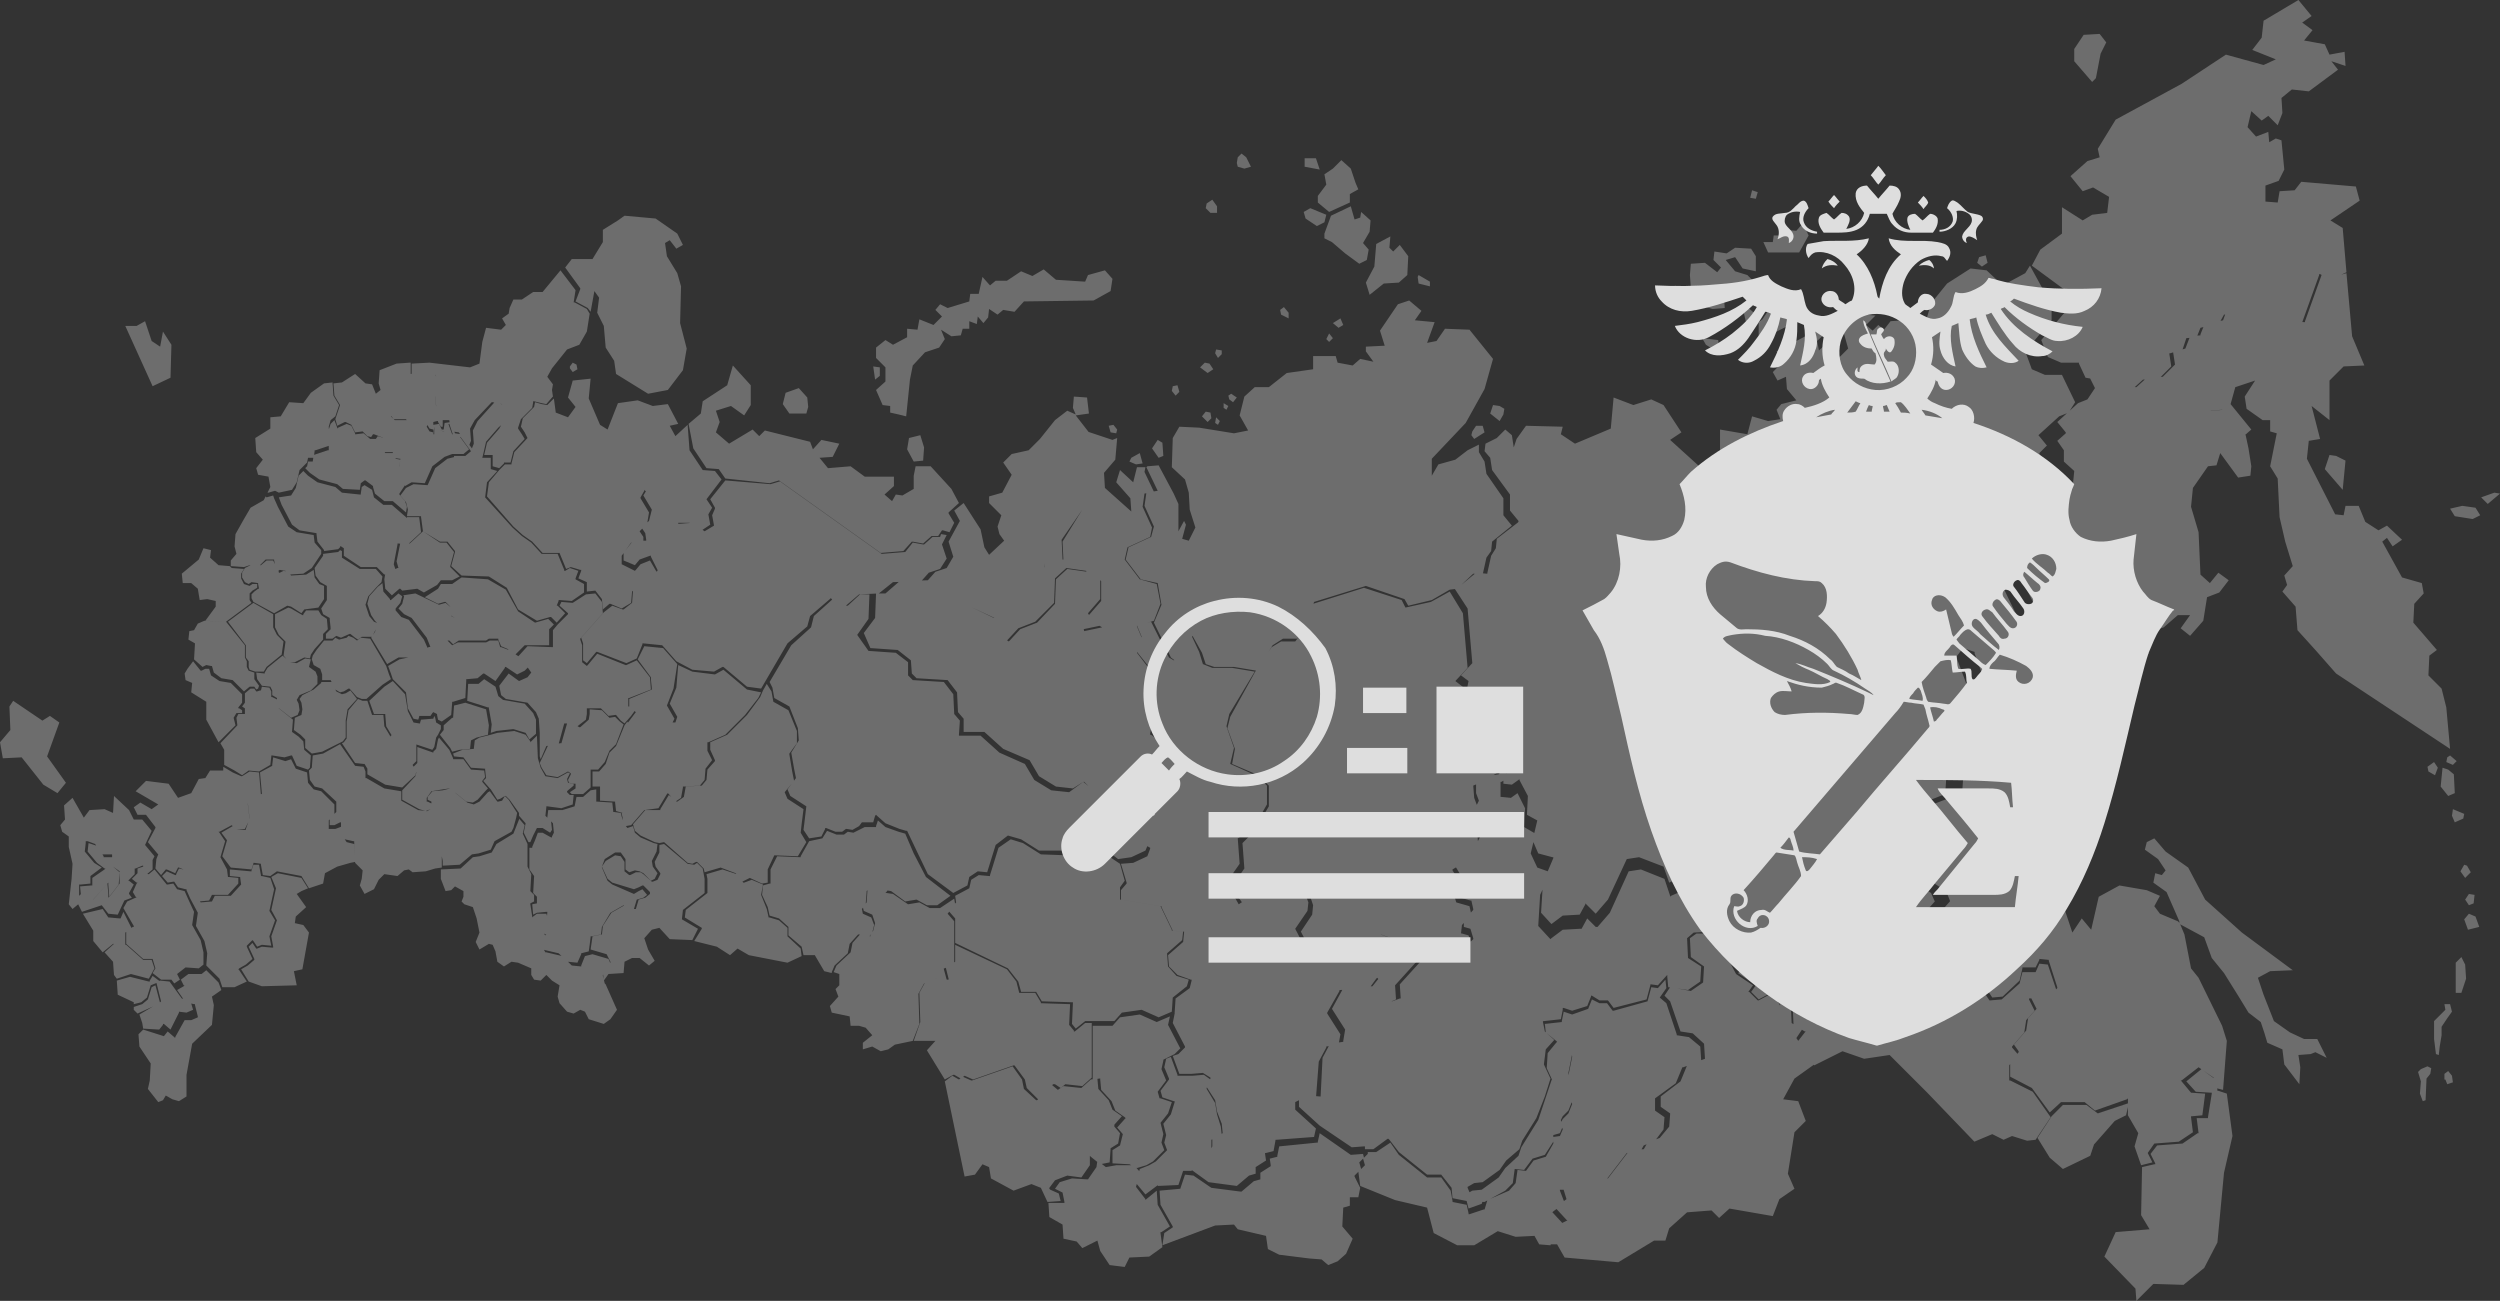 <?xml version="1.0" encoding="utf-8"?>
<svg version="1.1" id="giac" xmlns="http://www.w3.org/2000/svg" xmlns:xlink="http://www.w3.org/1999/xlink" x="0px" y="0px" viewBox="0 0 265.4 138.1">
<rect x="0" y="0" width="265.4" height="138.1" fill="#333333" stroke="none"/>
<style type="text/css">
	.st0{fill:#F5F5F5;opacity:.3}
	.st1{fill:#DEDEDE;}
</style>
<g id="map">
	<path class="st0" d="M159.8,126.4l0.8-0.8l0.2-1.5l1,0.1l0.9-1.2l1.3-0.4l0.9-1.4l0-0.7l0.7-0.2l0.3-0.7l-0.2-0.7l0.2-0.4l0.6-0.6 l0.4-1l-0.3-1.1l-0.1-1.9l0.4-2l-0.1-0.9l-0.9-0.1l-0.6,1.1l-0.4,2.2l-0.1,0.3l-0.1,0.2l-0.7,2.1l-0.7,2.1l-1.8,2.9l-0.3,0.9 l-1.4,1.3l-0.7,1l-1.8,1.3l-1,0.1l-0.7,0.4l0.3,0.8h1.5l0.2,0L159.8,126.4L159.8,126.4z M114.9,54.1l-0.1-3.4l0.9-1.3l0.9-0.3 l0.9-0.8l0.6-1.6l-2.7-0.9l-0.3,2.3l-1.8,1.6l0.3,1.4l-0.3,1.1l-2.7,6.3l0.3,1.7l-1.6,3.1L107,65l-1.5,0.6l-2.7-1.3v1.2l4.1,2.5 l1.2-1.3l1.8-0.7l2-2l0.1-2.6l1.2-1.1l2.1,0.3l0.6,1.8l-1.4,2.5l0.5,1.9l1.9-0.4l-1-0.6l-0.4-0.7l1.3-1.5v-2.1l-1.8-2.1h-2.2 l-0.1-2.1L114.9,54.1L114.9,54.1z M51.3,48.2l0.3-1.3l1.3-1.5l0.8-0.7l0.2-1.1L53.6,43l-1.1-0.3l-1.8,2l-0.5,1l0.1,1.4l-0.2,0.5 L49,46.1l-0.7-0.1l-0.4-1.2l-0.7,0.1l-0.1,0.7l-0.2,0l-0.3-0.6L46,45.1l0,0.8l-0.4-0.1l-0.3-0.5l0.2-0.5l0.7-0.6l0.1-1l-0.1-1.1 l0.5-0.6l0-1l-0.6-0.8l-1.4-0.2l-1.1,0.2l0-1.2h-0.2l0.1,2.8L41.4,44l0.4,0.5h1.3l0.6,0.9l1.4,0l0.3,0.6l0.6,0.2l0.1-0.9l0.3-0.1 l0.3,0.5l0.5,0.1l0.1-0.7l0.4-0.1l0.4,1.2l0.8,0.2l1.1,1.5l-0.6,0.5l-1.2,0l0,0.2h0.5l0.6,0.6l1.3,0l0.6-0.6L51.3,48.2L51.3,48.2z  M47.1,77l0,0.5v0v0l-0.4,0.5l1.1,1.4l0,0l0,0l0.2,0.4l0.8-0.2l0,0l0,0l1.1-0.1l0.1-0.9v0l0,0l0.6-0.3l0,0l0,0l1.2-0.3l0.1-1 l-0.3-1.7l-2.2-0.7l-1.2,0.3l-0.1,1.3v0l-0.1,0L47.1,77L47.1,77z M58.7,42.1l-0.1-0.7l0.1-0.6L58.1,40l0.5-0.9l1.6-2l1.3-0.5 l0.8-1.4l0.3-1.9l-0.3-0.5L61,32.1l-0.1,0l0,0l0.2-1.3l-1.6-2.1l-1.9,2.3l-1,0l-1.2,0.8l-0.9,0l-0.4,0.9L54,33.3l-0.7,0.5l0.4,0.7 L53.2,35l-1.6-0.2l-0.4,1.5l-0.3,2.3l-1,0.4l-4.3-0.5l-1.9,0.1l0,1.2l1.1-0.2l0,0h0l1.4,0.2h0l0,0l0.5,0.8l0,0v0l0,0.9v0l0,0 l-0.5,0.5l0.1,1.1h0h0l-0.1,0.9v0l0,0l-0.7,0.5l-0.2,0.5l0.3,0.5l0.4,0.1l0-0.8v0H46l0.4-0.1l0.1,0l0,0.1l0.3,0.5l0.2,0l0-0.7l0,0 l0,0l0.6,0h0.1l0,0.1l0.3,1.1l0.7,0.1h0l0,0l1.1,1.4l0.2-0.5l-0.1-1.3l0,0l0,0l0.5-0.9v0l0,0l1.8-1.9l0,0h0.1l1,0.2l0,0l0,0 l0.3,0.6l0,0l0,0l-0.1,1.1v0h0L53,45.5L51.7,47l-0.3,1.3h0.8h0.1v1.2l0.7,0.2l0.5-0.5l0-0.1h0.7l0.3-1.2l0,0v0l1.2-1.3l-0.3-0.5 l0,0L55,45.5v0v-0.1l0.3-0.9v0l0,0l1.2-1.2l0.1-0.6l0-0.1l0.1,0l0.8,0.2l0.5,0.1l0.6-0.7l0,0l0,0L58.7,42.1L58.7,42.1z M77,51 L75.4,53l0.5,0.9l0,0l0,0.1l-0.3,0.7l0.2,1.1l0,0l0,0l-1,0.6l0,0l0,0l-1.3-0.9l-1.3,0.1H72l0-0.1l-0.2-0.9l-3.2-2.5l-0.3,0.5 l0.9,1.5v0v0l-0.3,1.2v0v0l-0.8,0.7l0.4,0.6v0l0,0l0.1,0.7l0,0.1h-0.1l-1.3,0l-1,1.3l0,0.8l1.2,0.5l0.5-0.6l0,0h0l1.1-0.4h0.1 l0,0.1l0.7,1.4l0,0l0,0.1l-2.6,2.1L67.1,64v0l0,0l-0.9,0.7l0,0h-0.1L65,64.3L64.1,65l-2.4,2.7l0.2,0.6h0v0v1.8l0.4,0.3l1-1.2l0.1,0 h0l3.1,1.2l1.1-0.5l0.6-1.5l0-0.1l0.1,0l2,0.2h0h0l1.5,1.7l1.7,0.9l2.3,0.2l0.9-0.5l0.1,0l0,0l2.5,2.1l1.5,0.2l2.8-4.8l0,0l0,0 l2.1-1.8l0.3-1.1v0l0,0l2.1-1.8l0.1-0.1l0.1,0.1l0.4,0.7l1.1,0l1.4-1.2h0h0l2.1-0.1l1.5-1.2l0,0h0l3-0.1l0.8-0.9h0v0l1.2-0.4 l0.7-1.1l-0.5-1.5v0l0,0l0.5-1l-0.6-0.1L99.8,57l0,0H99l-0.9,0.8l0,0H98l-1.1-0.2l-0.8,1l0,0h0l-2.5,0.2h0l0,0l-10.8-7.7l-1,0.3 l0,0h0L77,51L77,51z M23.6,104.8l1.3,0l1.3-0.6l-0.8-1.2l-0.1-0.1l0.1-0.1l0.7-0.4l0.7-0.6l-0.6-1.3l0-0.1l0,0l0.5-0.5l0.1-0.1 l0.1,0.1l0.4,0.6l0.5-0.2h0h0l1,0.1l-0.2-1v0v0l0.6-1.7l-0.6-1l0,0v0l0.5-2.3l-0.4-1.2L27.8,93h-0.1l0-0.1l-0.2-1.1l-0.6,0 l-0.2,0.6l0,0.1h-0.1l-2.2-0.2l0,0.7l1,0.1h0.1v0.1l0.1,0.7v0l0,0l-1.1,1.2l0,0h-1.7l-0.3,0.6l0,0h0l-1.2,0.1h0l0,0l-0.5-0.8v0V94 l-0.9-0.4l0,0v-1.2L19,92.2l-0.3,0.6l0,0.1l-0.1,0l-0.9-0.4L17.2,93l0.6,0.7l0.6-0.1l0.1,0l0,0l0.4,0.6l0.8,0.2h0.1v0.1l0.4,0.9 l0.8,1.5l0,0v0l-0.2,1.4l0.9,1.6v0l0,0l0.3,1.3l0,0v0l-0.1,1.3l1.4,1.4v0h0L23.6,104.8L23.6,104.8z M15.2,109.3l-0.5,0.5l0.1,1.3 l1.2,1.8l-0.1,1.8l-0.2,0.9l1.1,1.4l0.5-0.2l0.3-0.5l0.7,0.4l0.7,0.2l0.8-0.5v-2.3l0.6-3.3l2.1-2l0.2-2.1l-0.2-0.9l1-0.7l-0.3-0.8 l-1.3-1.3l-0.5,0.4l0,0h0l-1.4,0l-0.8,0.6l0.3,0.6l0.1,0l-0.1,0.1l-0.7,0.4l0.9,1.3l0.9,0.2h0.1v0.1l0.3,1.2l0,0.1l0,0l-0.7,0.3h0 h0l-0.7,0l-1,1.8l0,0.1l-0.1-0.1l-0.7-0.6l-0.4,0.5l0,0h0L15.2,109.3L15.2,109.3z M14.8,107.7l0.3,0.9l0.1,0.6l1.7,0.1l0.4-0.5 l0-0.1l0.1,0l0.7,0.6l0.9-1.8l0-0.1h0l0.8,0.1l0.7-0.3l-0.3-1l-0.9-0.2h0l0,0l-1.3-1.8l-1-0.1l-0.4,0.2l0.5,2l0,0l-0.1,0.1 L14.8,107.7L14.8,107.7z M14.2,106.9l0,0.3l0.4,0.4l2.4-1.1l-0.5-1.9l-0.4,0.2l-0.4,1.3v0l0,0l-0.6,0.5v0h0L14.2,106.9L14.2,106.9z  M12.4,104.1l0.1,1.5l1.7,0.8l0,0.2l0.8-0.2l0.6-0.5l0.4-1.3v0l0,0l1-0.4l-0.8-0.6l-0.3,0.5l0,0.1h-0.1l-2-0.5L12.4,104.1 L12.4,104.1L12.4,104.1z M11.1,101.1l0.9,1l0.1,1.4l0.3,0.4l0,0l0,0l1.5-0.5h0h0l1.9,0.5l0.6-1.1l-0.3-0.9h-0.9l0,0l-1.8-1.6 l-1.3-0.1L11.1,101.1L11.1,101.1z M8.8,97l1.1,1.8v1.1l1,1.2l1.1-0.9l0,0h0l1.3,0.1l0-1.3v0l0,0l0.7-0.4l-0.9-1.8l-0.3,0.7l0,0 h-0.1l-1.1-0.1h-0.1l0,0l-0.6-0.9L8.8,97L8.8,97z M8.5,94.1l0.1,1l1.2,0.5l1.6-1.8l0.1-0.1l0,0.2l0.1,1.3l1-1.3l0.1-1.3L12,92l0,0 v0l0-1h-1l0-0.1l-0.7-1.1l-0.9-0.3l0,0l-0.1,0.9l0,0l1,1.2l0,0l0,0l0.8,0.6l0.1,0l-0.1,0.1l-1.3,0.9l0,0v0.8H9.7L8.5,94.1L8.5,94.1 z M144.4,125.9l3.7,1.5l3.4,0.8l0.7,2.7l2.5,1.3l1.8,0l2.5-1.5l1.9,0.6l2-0.1l0.5,0.9l1.2,0.1l0.4-1.4v-0.1h0l1.1-0.6l-1.2-1.3 l-0.1-0.1l0.1-0.1l1.2-0.9l-0.5-1.3l0-0.1h2.3l1.3-1.1l0,0h0l1.2,0.2l2.3-3l0,0h0l1.4-0.1l0.4-0.7h0l0,0l1.2-0.5l0.9-1.2l0.1-1.3 l-1-0.7l0,0v-1.3l0,0l2.2-1.6l0.7-1.7v0l0.1,0l1.9-0.7l-0.1-1.5l-1.2-1l-1.3-0.2h0l0-0.1l-1.1-3.3l-0.7-0.6l0,0l0,0l0.7-1l-0.1-0.9 l-0.8,0.9l0,0l0,0l-0.7-0.1l-0.4,1.5l0,0h0l-3.6,1l-0.1,0l0,0l-0.6-0.8h-0.8h0l-0.8-0.4l-0.4,1l0,0h0l-1.7,0.6h0h0l-0.9-0.3l-0.2,1 l0,0.1l0,0l-1.8,0.2l0.1,0.9l1.1,0.9l0.1,0.1l-0.1,0.1l-0.9,1.1l-0.1,1.6l0.6,1.3l0.1-0.3l0.4-2.2v0l0,0l0.6-1l0,0h0l0.8,0.1h0.1 v0.1l0.1,0.8v0l0,0l-0.4,2l0.1,1.9l0.3,1.1l0,0l0,0l-0.4,1l0,0l0,0l-0.6,0.6l-0.2,0.4l0.2,0.7l0,0l0,0l-0.3,0.7l0,0l0,0l-0.7,0.1 l0,0.7l0,0l0,0l-0.8,1.4v0l0,0l-1.3,0.4l-0.8,1.1l0,0h0l-0.9-0.1l-0.2,1.4v0l0,0l-0.7,0.8l0,0l0,0l-2.3,1l-0.3,1l0,0h-0.1l-1.5,0.5 l-0.1,0v-0.1l-0.2-0.9l-1.5-0.3h0v-0.1l-0.2-1.1l-1-1.4h-1.5v0l-3-2.4l0,0l0,0l-0.9-1.3l-1.5,1l0,0h0l-0.9,0l0,0.2v0l0,0l-0.5,0.5 l0.2,0.7l0,0l0,0l-0.7,0.7L144.4,125.9L144.4,125.9z M123.4,132.2l5.6-2.1l2-0.1l0.4,0.5l3,0.7l0.2,1.4l1.2,0.6l3.2,0.4l1.3,0.1 l0.7,0.6l1-0.4l0.9-0.8l0.7-1.6l-1.1-1.3l0.1-2l0.7-0.2l0-0.9l0.9,0l0.2-1l-0.6-1.2l0-0.1l0,0l0.7-0.7l-0.2-0.7l0,0l0,0l0.5-0.5 l-0.1-0.4l-1.3,0.1h0h0l-3.3-2.3l-0.2,0.9v0.1h-0.1l-4,0.4l-0.2,1l0,0.1h0l-0.8,0.2l0.1,0.7v0.1l0,0l-1.1,0.7l0,0.7l0,0l0,0 l-0.7,0.2l-1.3,1.1l0,0h-0.1l-3.1-0.4l0,0h0l-1.9-1.3l-0.9-0.1l-0.5,1.5l0,0h0l-2.2,0.2l0.1,1.5l1.3,2.3l0,0.1l0,0l-0.9,0.6 L123.4,132.2L123.4,132.2z M111.3,127.7l0.1,1.5l1.4,0.8l0.1,1.5l1.4,0.3l0.6,0.7l1.6-0.8l0.3,1.1l1,1.5l1.6,0.2l0.5-1l2.1-0.1 l1.4-1l-0.2-1.5l0-0.1l0.1,0l0.9-0.6l-1.3-2.3v0v0l-0.1-1.5l-1.1,0.9l-0.1,0.1l0-0.1l-1-1.3l0,0l0,0l0.4-1.6l-0.6-0.7l-1.8,0v0 h-0.1l-1.1,0.2h0l0,0l-0.9-0.7l-0.1,0.7v0h0l-0.9,1.3l0,0l-0.1,0l-1.6-0.1l-1.3,0.4l-0.5,0.7l0.8,0.4h0v0l0.2,1v0.1l-0.1,0 L111.3,127.7L111.3,127.7z M124.3,112.2l-0.5,0.2l-0.2,0.9l0.5,1.2v0l0,0.1l-0.9,1.2l0.2,0.7l1.2,0.4l0.1,0l0,0.1l-0.4,1.3l0,0l0,0 l-0.8,1l0.3,1.2h0l0,0l-0.2,0.8l0.3,0.8l0,0l0,0l-1.2,1.2v0h0l-0.7,0.4v0h0l-1,0.4l-0.4,1.5l1,1.2l1.2-0.9l0.1-0.1v0.1l2.2-0.1 l0.5-1.5l0,0h0l0.9,0l0.6-1.3l0,0l0,0l1.2-0.4l0.3-0.7V121l0,0l1.1-0.5l-0.1-0.9l-0.4-1.3l0,0l0,0l-0.2-1.2l-0.9-1.5l0-0.1v0 l0.4-0.9l-0.7-0.5l-1.2,0.1l0,0H125v-0.1L124.3,112.2L124.3,112.2z M6.1,84.2l0.9-1.1L5,80.3l1.3-3.6L5.3,76l-0.8,0.5l-3.1-2.1 l-0.4,0.6l0.1,2.5L0,78.8l0.3,1.7l2-0.1l2.3,2.9L6.1,84.2z M227.4,123.9l-0.1,5.1l0.9,1.5l-3.6,0.3l-1.2,2.6l3.3,3.4l0.1,1.3 l1.8-1.8l3.2,0.1l2.2-1.8l1.4-2.7l0.7-7.4l0.9-3.9l-0.6-4.5l-0.9-0.3h-0.1v-0.1l-0.2-1.1l-1.5-1.1l-1.6,1.3l1,1.1l1.6,0.1h0.1 l0,0.1l-0.4,2.5l0,0.1h-0.1l-1.1,0l0.2,1.6v0l-0.1,0l-1.6,1.1h0l0,0l-2.7,0.2l-0.7,0.9l0.5,1l0,0.1l-0.1,0L227.4,123.9L227.4,123.9 z M225.9,118.4l1.1,1.9l-0.4,1.4l0.7,2l1.2-0.3l-0.5-1l0,0l0,0l0.7-1l0,0h0l2.6-0.2l1.5-1l-0.2-1.6v-0.1h0.1l1.1-0.1l0.3-2.3 l-1.5-0.1h0l0,0l-1-1.2l-0.1-0.1l0.1,0l1.8-1.4l0,0l0,0l1.6,1.1l0,0v0l0.2,1.1l0.8,0.2l0.4-5.2l-0.5-1.6l-2.5-5.1l-0.8-1l-0.7-3.6 l-0.5-1.2l-0.2-0.2l-1.9-0.8l-0.6-0.8l0.6-1.1l-1.4-0.6l-2.9-0.5l-2.2,1.2l-0.8,3.5l-1-1.2L220,99l-0.9-2.7l-1.9,1.2l-1.6-0.2 l0.1-1.5l2.1-5.2l0.5-5.2l0.6-2.5l-0.5-2.1l0.7-1.9l-0.3-2l4.4-4.3l1.4,0.2l0.1-0.5l-0.4-0.6l0.6-0.4l-0.7-1.3h-1.5l-1.3,0.9 l-0.1,0.1l0-0.1l-0.6-1.2l0-0.1l0,0l0.7-1.4l-0.3-1.6l-3-1l-1.4,0.9l-0.3,1.2l0,0.1h0l-1.8,0.3l-0.5,0.9l0,0h0l-1.6,0.3h0h0 l-2.3-0.8l-0.6,0.8l1.2,3.3l0,0l0,0l-0.9,3.1l1.3,0.9l0,0l0,0l0.7,2.7v0.1l0,0l-1,0.5l0,1.3v0l0,0l-0.5,1.3l0,0.1h0l-2,0.1 l-0.1,1.5l0,0l0,0l-3.4,1.3v4h0l-0.8,0.9l1.7,1.2l0,0.1l0,0l-0.9,1.8l1.7,1.1h0l0,0l0.4,1l0,0l0,0.1l-0.9,1l0.6,1.9l2.7-1.4l0,0 l0,0l0.9,1l0,0.1l0,0l-1.3,2.9l0.1,1.4v0l0,0l-1,0.6l0.1,1.2h2.3l0,0l1,1.5l1.1-0.1l1.8-1.7l0.3-1.3v-0.1h1.4l0.4-0.8l0-0.1h0 l1,0.1h0l0,0.1l0.9,2.8v0.1l0,0l-0.6,0.6l0,0h0l-2.2,0.4l0.6,1.2l0,0l0,0l-0.9,1l-0.2,1.3l0,0l0,0l-1.3,1.5l0.5,0.7l0,0.1l0,0 l-0.9,1.2v1.4l2.3,1.2h0v0l1.9,2.6l1.2-1.1l0,0h0l2.5,0h0v0l1.1,0.9l3.4-1.2l0.1-0.1l0,0.1L225.9,118.4L225.9,118.4z M8.4,95.1l0-1 l0,0V94v-0.1h0.1h0.1l1-0.1v-0.7l0,0v-0.1l0,0l0,0l0,0l1.2-0.9l-0.8-0.5l0,0l0,0l0,0l0,0l0,0l0,0l-1-1.2l0,0l0,0l0,0v0v0l0.1-0.9 l0,0l0-0.1v-0.1l0.1,0l0.1,0l0.8,0.3l0,0h0h0l0,0l0,0l0,0l0.7,1.1l1,0h0.1v0.1V91l0.1,1l0.7,0.5l0,0l0,0v0v0l0,1.3v0v0l0,0l0,0 l-1,1.3l-0.1,0.1l-0.1,0.1l0-0.2l0-0.2l-0.1-1.1l-1.5,1.7l-0.1,0l0,0l0,0l0,0l-1.2-0.6l0,0l0,0v0L8.4,95.1L8.4,95.1L8.4,95.1 L8.4,95.1z M6.8,85.5L6.9,87l-0.5,0.6l0.2,0.7l0.7,0.5l0,1.1l0.4,1.8l-0.1,1.6l-0.3,2.7l0.4,0.5L8.3,96l0.4,0.8l2.1-0.7l0,0l0,0 l0.7,0.9l1,0.1l0.7-1.5l0,0h0l0.8-0.3l-0.3-0.4l0-0.1l0,0l0.5-0.9l-0.5-0.4l-0.1,0l0.1-0.1l0.6-0.6l0-0.5v-0.1l0.1,0l0.7-0.3l0.1,0 l0,0.1l0.4,0.8l0.6-0.5l0-1v0v0l0.2-0.4l-1-1.2l0,0l0,0l0.7-1.5l-1-1.2l-0.9,0l0,0l-0.5-1l-1.6-1.5L12,86.3l-0.9-0.4l-1.6,0.1 l-0.6,0.8l-1.2-2.1L6.8,85.5L6.8,85.5L6.8,85.5L6.8,85.5z M16.4,92.3l-0.6,0.5l-0.1,0l-0.1-0.1L15.2,92l-0.6,0.2l0,0.5v0l0,0 L14,93.3l0.5,0.4l0.1,0l-0.1,0.1l-0.4,0.9l0.3,0.5l0.1,0.1l-0.1,0l-0.9,0.4l-0.4,0.7l1.1,1.9l0,0.1l-0.1,0l-0.7,0.5l0,1.3l1.8,1.6 h1l0,0l0.3,1v0l0,0l-0.3,0.5l0.9,0.7l1,0h0.1v0l0.3,0.4l0.6-0.4l-0.3-0.6l0,0l0,0l0.9-0.7l0,0h0l1.4,0.1l0.5-0.4l0-1.3l-0.3-1.3 l-0.9-1.6v0v0l0.2-1.4L20,95.5l0,0l0,0l-0.4-0.9l-0.8-0.2h0l0,0l-0.4-0.6l-0.6,0.1h0l-0.1,0L16.4,92.3L16.4,92.3z M100.3,114.8 l2.1,10.1l1.1-0.2l0.8-1.1l0.7,0.3l0.2,1.2l2.4,1.3l1.9-0.7l1,0.4l0.7,1.5l1.4-0.1l-0.2-0.8l-0.9-0.4l-0.1-0.1l0-0.1l0.6-0.8l0,0h0 l1.3-0.5l0,0h0l1.5,0.2l0.9-1.3l0-0.9l0-0.1l0.1,0.1l1,0.8l1-0.2l0.1-1.4v-0.1l0,0l0.8-0.5l0.2-1.1l-0.6-0.7l0-0.1l0-0.1l0.8-0.9 l-1-0.7l0,0v0l-0.4-1l-1.1-1.2v0l0,0l-0.1-1.1l-0.7,0.1l-1,0.9l0,0h0l-1.9-0.2l-0.6,0.4l0,0l0,0l-0.6-0.5l-1.6,1.6l0,0l-0.1,0 l-1.3-1.2h0v0l-0.2-1l-1-1.4l-4.3,1.5h-0.1h0l-0.9-0.4l-0.4,0.3l0,0l0,0l-0.7-0.4L100.3,114.8L100.3,114.8z M164.6,132.1l0.7,0 l0.8,1.4l5.7,0.5l3.8-2.3l1.2,0l0.4-1.3l1.9-1.7l2.6-0.2l0.8,0.8l1.1-1l4.6,0.8l0.7-1.8l1.6-1.1l-0.7-1.6l0.7-4.4l1.2-1.2l-0.8-2.1 l-1.6-0.2l1.2-2.2l2.1-1.5l-1.9-2.8l0,0l0,0l0.6-0.9l-1.1-0.7h0v0l-0.1-2.2l-1.1,0.3h-0.1l0-0.1l-0.7-1.2l-1.5,0.8l-0.1,0l0,0 l-0.9-0.9l-0.1,0l0,0l0.5-0.7l-1.8-1.2v0l0,0l-2.3-4.3l-1.9,0l-0.7,0.5l0.1,2l1.4,1l0,0v0l-0.1,1.7v0l0,0l-1.3,0.9l0,0h0l-2.2-0.4 l-0.6,0.9l0.6,0.6l0,0v0l1.1,3.2l1.3,0.2h0h0l1.2,1.1l0,0v0l0.1,1.6v0l0,0l-1.9,0.7l-0.7,1.7v0h0l-2.1,1.6v1.1l1,0.7l0,0v0.1 l-0.1,1.3v0v0l-1,1.2h0v0l-1.3,0.5l-0.4,0.7l0,0h0l-1.5,0.1l-2.3,3l0,0h-0.1l-1.2-0.2l-1.4,1.1h0h-2.1l0.4,1.3v0l0,0l-1.2,0.9 l1.2,1.3l0.1,0.1l-0.1,0l-1.2,0.6L164.6,132.1L164.6,132.1z M260.1,79.5l-0.4-4.4l-0.5-2l-1.4-1.4l0.1-2.1l0.8-0.6l-2.5-2.9l0.1-2 l1-1.1l-0.2-1.1l-2.1-0.6l-2.1-3.8l0.5-0.4L254,58l1-0.7l-1.6-1.5l-0.9,0.5l-1.4-0.9l0,0l-0.7-1.7l-1.4,0l-0.2,1l-0.9-0.1l-3-5.9 l0.2-1.9l1.2-0.2l-0.9-3.5l1.9,1.5l0-4.2l1.5-1.5l2.2-0.1l-1.3-3.1l-0.6-6.7l-1.4,0.4h0l0,0l-1.1-0.6l-1.9,5.3l0,0.1h0l-2.4-0.1 l-2.2,0.7l-0.1,0l0-0.1l-0.7-2l-2.9,0.2L236,34l0,0h0l-2,0.5l-0.4,1l0,0.1h0l-1.1,0.1L232,37l0,0l0,0l-1.3,0.4l0.2,1.3l1.8,2.7 l1.1,0.2h0l0,0l0.8,2l1.3-0.1h0l0,0l0.9,0.8l0,0v0l0.2,1.3l1.2,0.7l0.8-0.7l-2.2-2.7l0.5-1.8l2.1-0.7l-1.1,1.7l0.2,1.3l1.7,1.2 l0.8,0l0,1.2l0.7,0.2l-0.7,3.5l0.8,1.3l0.2,4.1l0.6,2.6l0.8,2.6l-0.9,1l0.3,1l-0.5,0.7l1.4,1.6l0.2,2.5l1.9,2.1l0,0l2.2,2.5 L260.1,79.5L260.1,79.5L260.1,79.5L260.1,79.5z M257.7,81.4l0.1,0.5l0.7,0.4l0.3-0.8l-0.4-0.6L257.7,81.4L257.7,81.4L257.7,81.4 L257.7,81.4z M259.8,80.4l-0.1,0.5l0.7,0.3l0.4-0.4l-0.7-0.6L259.8,80.4L259.8,80.4L259.8,80.4z M259.3,81.5l-0.2,2l0.8,1l0.7-0.3 l-0.1-2l-0.6-0.5L259.3,81.5L259.3,81.5L259.3,81.5L259.3,81.5L259.3,81.5z M260.4,85.9l-0.1,0.7l0.3,0.7l0.9-0.4l0.1-0.5 L260.4,85.9L260.4,85.9L260.4,85.9L260.4,85.9z M261.6,91.8l-0.4,0.7l0.5,0.7l0.6-0.6l-0.4-0.7L261.6,91.8L261.6,91.8L261.6,91.8 L261.6,91.8L261.6,91.8z M261.7,95.5l0.4,0.6l0.5-0.2l0.1-0.9l-0.6-0.1L261.7,95.5L261.7,95.5L261.7,95.5z M262.1,97l-0.5,0.6 l0.4,1.1l1.2-0.3l-0.4-1.1L262.1,97L262.1,97L262.1,97z M261.3,101.6l-0.6,0.6l0,1.3l0,1.3l0,0.6h0.6l0.5-1.5l-0.1-1.5L261.3,101.6 L261.3,101.6L261.3,101.6L261.3,101.6L261.3,101.6z M259.5,106.6l0.6,0l0.2,0.8l-0.5,0.7l-0.6,0.9l0,0.9l-0.2,1.2l-0.1,0.9 l-0.3-0.1l-0.2-1.6l0-1.9l0.8-0.8l0.4-0.4L259.5,106.6L259.5,106.6L259.5,106.6L259.5,106.6L259.5,106.6z M257.2,116.9l0.3-0.1 l0.1-2.3l0.4-0.5l0.1-0.6l-0.4-0.2l-0.7,0.3l-0.3,0.3l0.3,1l-0.1,1.3L257.2,116.9L257.2,116.9L257.2,116.9L257.2,116.9L257.2,116.9 z M259.6,114.6l0.2,0.5l0.6-0.2l-0.1-0.7l-0.4-0.5l-0.4,0.3V114.6L259.6,114.6L259.6,114.6L259.6,114.6z M263.4,52.8l0.7,0.7 l1.3-1.1l-0.6-0.1L263.4,52.8L263.4,52.8L263.4,52.8z M247.3,48.3l-0.5,1.5l1.9,2.2l0.3-3.1l-1-0.5L247.3,48.3L247.3,48.3 L247.3,48.3z M260.1,54l0.5,0.8l1.9,0.3l0.8-0.4l-0.5-0.8l-1.4-0.2L260.1,54L260.1,54L260.1,54L260.1,54z M133.2,71.3l-2.4-0.4 h-2.1l-1-0.4l-0.4-1.3l-0.8-1.7l-0.6,1.2l-0.6,1.1l-0.7,0.3l-0.5-0.3l-0.9-1.8l-1-2l-1.5,0.4l0.5,1.2l-0.5,1.6l1.2,1.5l0,0v0 l-0.3,3.1l1,1.4l0,0v0l-0.4,2.2l1.6,1.2l0,0l0,0l0.2,1.6v0v0l-1.4,1.9l-0.1,1.7v0v0l-2.2,2.7V89l1.8,1l0,0l0,0.1l-0.3,0.8l0,0l0,0 l-1.5,0.7v0h0l-1.3,0.1l0.6,2v0.1l0,0l-0.6,0.7v1l4.2,0.7h0.1l0,0.1l1.2,2.5l1.1,0.1l0.1,0v0.1l-0.1,1v0l0,0l-1.6,1.4l0.1,1.2 l0.9,0.9l1.4,0.5l0.1,0l0,0.1l-0.2,0.8l0,0h0l-1.5,1.1l-0.1,1.5v0.1l0,0l-0.2,1l1.3,2.5l0,0.1l0,0l-0.7,0.7v0h0l-0.6,0.2l0.7,1.9 h1.3l1.2-0.1h0l0,0l0.8,0.5l0,0l0,0.1l-0.4,0.9l0.9,1.4l0,0l0,0l0.2,1.2l0.5,1.3v0l0,0l0.1,1v0l0,0l-1.1,0.6v0.8v0l-0.4,0.8v0 l-0.1,0l-1.1,0.4l-0.6,1.3l1.8,1.3l3,0.4l1.3-1.1h0l0,0l0.7-0.2l0-0.7v0l0,0l1.1-0.7l-0.1-0.7v-0.1l0.1,0l0.8-0.2l0.2-1.1l0-0.1 h0.1l4-0.3l0.2-0.9l-2.2-2l0,0V117l0,0l1-0.5l0,0l0,0l1.2,0.1l0.3-3.9v0l0,0l0.8-1.5l0-0.1h0l1.3-0.2l0.2-1.1l-1.4-2.2l0-0.1l0,0 l1.3-2.3l0-0.1h0l3.1-0.1l0.8-1.1l0.1-0.1l0.1,0.1l1.2,2.5l0.7-0.3l-0.1-1.5v0l0,0l2.9-3.2l0.1-0.8l-1.9-0.4l-2.9-1.1l-1.2,0.5 l-2.4,1.6l-1.9,0.5l-2.1-0.8l-1.2-2.3l1.3-1.9l0.1-0.9l-0.3-0.8l-0.6-0.4l-2.3,0.7l-1.6-1.4l-0.6,0.8l-2,1.3l-1.3-2.3l1.4-2 l-0.2-2.7L133,88l1.5-2.6v-2l-1-1l-2.9-1.3l0.4-1.7l-0.8-2.3l0.3-1.3L133.2,71.3L133.2,71.3z M220.2,6.5l1.9,2.2l0.4-0.4l0.5-2.6 l0.6-1.2l-0.7-0.9l-1.7,0.1l-1,1.5L220.2,6.5L220.2,6.5z M216.3,120.8l1.3,2.1l1.4,1.2l2.9-1.4l0.4-1.2l2.2-2.5l1.2-0.6l0.3-1.3 l-3.3,1.1h0l0,0l-1.2-0.9l-2.5,0l-1.2,1.2L216.3,120.8L216.3,120.8z M249.1,28.9l-0.4-4.7l-1.3-0.8l3.1-2.1l-0.4-1.5l-5.8-0.5 l-0.7,0.9l-1.6,0.1l-0.2,1.2l-1.3-0.1v-1.7l1.4-0.5l0.6-1.2l-0.3-3.1l-0.6-0.2l-0.7,0.4l-0.1-1.1l-1.3,0.5l-0.9-1l0.4-1.7l1.1,1 l0.7-0.5l1,1l0.5-1.3l-0.1-1.6l1.1-0.9l1.8,0.2l3.1-2.3l-0.7-0.9L249,7l-0.1-1.5l-1.6,0.3l-0.5-1.1l-2.2-0.4l0.9-1.1l-1.1-0.8 l1-0.7L244,0l-3.7,2.2L240.1,4l-1,1.3l2.5,1l-1.3,0.6l-4-1.1l-4.7,3.1l-7,3.8l-1.9,3.1l0.2,0.9l-1.3,0.4l-1.8,1.6l1.3,1.6l1.1-0.4 l1.7,1l-0.2,1.7l-1.6,0.2l-1,0.6l-2.2-1.4v2.8l-2.3,1.7l-0.9,1.7l3.8,2.8l0,0v1.8l0,0l-2.8,3.3l0.7,1.8l1.4,0.6h1.9l0,0.1l0.7,1.5 l1.2,0.2h0l0,0l0.7,1.3l1.6-0.8h0h0l1.5,0.5l1.1-1l0,0h0l1.7-0.1l1.3-1.3l-0.2-1.3v-0.1l0.1,0l1.3-0.4l0.4-1.2l0,0h0l1.1-0.1l0.4-1 l0,0h0l2-0.5l0.5-0.9l0,0h0l3-0.2h0.1l0,0.1l0.7,1.9l2.1-0.7h0l0,0l2.3,0l1.9-5.3l0-0.1l0.1,0l1.1,0.6L249.1,28.9L249.1,28.9z  M121.6,49.6l-0.9,0l-0.4,1.6l-1.4-1.3l-0.4,1.3l1.5,1.7l0.1,1.4l-2.8-2.5l-0.1-1.6l1.2-1.4l0.2-2.3l-0.5,0.2l-0.6,1.6l-0.9,0.8 l-0.9,0.3l-0.9,1.3l0.1,3.4l-2.1,3.4l0.1,2.1h2.2l1.8,2.1v2.1l-1.3,1.5l0.4,0.7l1,0.6l-1.9,0.4l-0.5-2l1.4-2.5l-0.6-1.8l-2.1-0.3 l-1.2,1.1l-0.1,2.6l-1.9,2l-1.8,0.7l-1.2,1.3l-4.1-2.5v-1.2l2.8,1.3L107,65l2.3-1.5l1.6-3.1l-0.2-1.7l2.7-6.3l0.3-1.1l-0.3-1.4 l1.8-1.7l0.4-2.3l-1.4-1.8l1.4-0.2l-0.2-1.7l-1.4-0.1l-0.1,1.2l0.3,0.7l-0.9-0.4l-1.3,1l-1.6,2l-1.2,1.2l-1.8,0.4l-0.9,0.9l0.9,1.3 l-1,1.9l-1.4,0.4l0,0.7l1.3,1.3l-0.4,1.2l0.2,0.8l0.5,0.7l-1.6,1.5l-0.5-0.8l-0.4-1.9l-1.8-2.8l-1,0.8l0.6,1.1l-1.2,2.2l0.5,1.6v0 l0,0l-0.7,1.2l0,0h0l-1.2,0.4l-0.8,0.9l0,0h0l-3,0.1l-1.5,1.3l0,0l0,0l-1,0l-0.1,2.6v0l0,0l-1.2,1.6l0.7,1.6l2.9,0.2h0l0,0l1.4,1.1 l0,0v0l0.1,1.4l0.5,0.5l3.3,0.2l0,0l0,0l1,1.3l0,0v0l0.1,2.1l0.6,0.7l0,0v0l0,1.4h2.2l0,0l2,1.8l2.8,1.2h0v0l1,1.7l1.8,1.1l1.8,0.2 L115,83l0,0l0.1,0l1.3,1.3l1.4,0h0l0,0l1,1.5l0.6,0.1h0l0,0l1,1l2.1-2.6l0.1-1.7v0l0,0l1.4-1.9l-0.2-1.5l-1.6-1.2l-0.1,0v-0.1 l0.4-2.2l-1-1.4l0,0v0L122,71l-1.3-1.7l0,0l0,0l0.5-1.6l-0.5-1.2l0-0.1l0.1,0l1.7-0.5l0.7-1.8l-0.4-2.1l-1.8-0.5h0l0,0l-1.6-2.1 l0,0v0l0.3-1.3v0l0,0l2.4-1.1l0.2-1l-1-2.2v0v0l0.2-1.4l0,0h0l1-0.2l-1-2.1l0,0v0L121.6,49.6L121.6,49.6L121.6,49.6L121.6,49.6 L121.6,49.6z M119.9,49l0.7,0.3l0.7-0.1l-0.3-1.1l-0.9,0.5L119.9,49L119.9,49L119.9,49z M117.9,45.9l0.6,0.1l0.1-0.4l-0.4-0.5 l-0.5,0.1L117.9,45.9L117.9,45.9L117.9,45.9L117.9,45.9L117.9,45.9z M92.3,63.1l-1,0L90,64.3l0,0h0l-1.2,0l0,0l0-0.1l-0.4-0.6 l-2,1.8l-0.3,1.2v0h0l-2.1,1.9l-2.3,3.9L82,73h0v0l0.2,1.1l1.6,0.9l0,0v0l0.9,2.3v0v0l0.1,1.3v0l0,0L84,79.9l0.3,1.7l0,0l0.2,1v0 l0,0l-0.9,1.2l0.3,0.7l1.7,1.1l0,0v0l-0.2,1.7l0,0l-0.1,0.8l0.6,0.9l1.3-0.2l0.4-0.8l0-0.1l0.1,0l1,0.4h0.7l0.4-0.3l0.1,0h0 l0.6,0.1l0.7-0.4l0.3-0.4l0,0h0l1.2,0l0.2-0.7l0.1-0.1l0.1,0.1l0.9,0.8l1.5,0.6l0.7,0.2l0.1,0v0l1,2.1l0,0l1.2,2.5l2.7,2l1.5-0.8 l0.2-0.9l0,0l0,0l0.9-0.6v0l0,0l1,0.1l0.9-2.9v0h0l1.3-1l0,0l0,0l1.4,0.4h0l0,0l1.9,1.2l2.8,0h0l0,0l1.9,1.4l2.4-1.4l0,0l0.1,0 l1.2,0.9l1.4-0.2l1.5-0.7l0.3-0.7l-1.7-1l0,0v-2.2l-1-1l-0.6,0h0l0,0l-1.1-1.5l-1.4,0h0l0,0L115,83l-1.5,1.1h0h0l-1.9-0.2l0,0h0 l-1.8-1.1h0v0l-1-1.7l-2.7-1.2v0l0,0l-2-1.8h-2.3V78l0.1-1.5l-0.6-0.7v0v0l-0.1-2.1l-1-1.3l-3.3-0.2h0l0,0l-0.5-0.5l0,0l0,0l0-1.4 l-1.3-1l-2.9-0.2h0l0,0L91,67.4l0,0l0,0l1.2-1.7L92.3,63.1L92.3,63.1z M101.8,53.4l-0.8-1.5l-2.2-2.4h-1.6l-0.2,1l0,1.4l-1.2,0.7 l-0.7-0.1l-0.4,0.7l-0.8-0.7l1-0.9v-1l-3.1,0l-1.5-1.1l-2.4,0.2L87,48.6l1.4-0.1l0.7-1.4l-1.9-0.4l-0.9,1L86,46.9l-4.8-1.2 l-0.6,0.6l-0.7-0.7l-2.5,1.5L76,45.9l0.4-1.1L76,43.6l1.6-0.5l1.4,1l0.7-1.1l0-2.1l-1.9-2.1l-0.6,2.1l-2.6,1.7l-0.2,1.3L73.1,45 l0.5,2.6l1.4,2.1l1.3,0.1h0l0,0l0.7,1l4.7,0.5l1-0.3l0,0l0,0l10.8,7.7l2.4-0.2l0.9-1l0,0h0.1l1.1,0.2l0.9-0.8l0,0h0.7l0.4-0.6l0,0 h0.1l0.7,0.2l0.5-1l-0.6-1l0,0l0-0.1L101.8,53.4L101.8,53.4L101.8,53.4L101.8,53.4L101.8,53.4z M98,48.9L97,49l-0.7-1.3l0.2-1.2 l1.2-0.3l0.4,1.3L98,48.9L98,48.9L98,48.9L98,48.9z M83.1,42.9l0.7,1l1.8,0l0.2-0.7l-0.1-1l-0.9-1l-1.4,0.5L83.1,42.9L83.1,42.9 L83.1,42.9z M153.9,62.6l0.8-0.1l1.7-1.6l0,0h0l1,0.1l0.4-1.8v0v0l0.5-0.7l0.1-1v0l0,0l2.1-1.7l-0.9-1.1l0,0v-1.8l-1.8-2.6l0,0v0 l-0.2-1.3L157,48l0,0v0l0-0.8l-1.2,0.6l-1.3,1l-1.8,0.5l-0.7,1.2l0-1.8l3.6-3.8l2-3.6l0.9-3.2L156,35l-2.6-0.1l-0.9,1.3l-1,0.2 l0.8-2.2l-2.1-0.2l0.7-1l-1.3-1.1l-1.2,0.4l-1.9,2.8l0.5,1.6l-2,0.1l0,0.5l0.8,1.1l-1.4-0.3l-0.8,0.7l-1.6-0.3l-0.2-0.7l-2.4,0 l0,1.4l-2.8,0.4l-1.9,1.5l-1.5,0l-1.1,1l-0.5,2l0.9,1.6L131,46l-3.7-0.6l-2.1-0.1l-0.7,1.2l-0.1,3.1l1.4,1.3l0.4,1.4l0.1,1.8 l0.6,1.9l-0.7,1.4l-0.7-0.2l0.4-1.5l-0.2-0.4l-0.6,1.1v-2.9l-0.5-1.1l-1.6-3l-1.2,0.1l-0.1,0.1l1.2,2.5l-1.2,0.2l-0.2,1.4l1,2.2 l-0.3,1.1l-2.4,1.1l-0.3,1.3l1.6,2.1l1.8,0.4l0.4,2.3c-0.3,0.7-0.5,1.2-0.8,1.9l1.8,3.7l0.4,0.3l0.6-0.2l1.3-2.4l1,1.8l0.4,1.2 l0.9,0.3l2.1,0l2.4,0.4l1.7-2.7l1.1-0.7l1.5,0l0.9-1.2l0.9-2.7l5.5-1.7l4.1,1.4l0.4,0.7l2.5-0.6L153.9,62.6L153.9,62.6z  M138.5,17.7l1.6,0.3l-0.4-1.2l-1.2,0L138.5,17.7L138.5,17.7L138.5,17.7z M139.9,20.8l0.9-1.2l-0.2-1.1l0.9-0.6l0.9-0.9l1,0.9 l0.5,1.5l0.3,0.7l-0.9,0.5v0.9l-2.2,1l-1.2-1V20.8L139.9,20.8L139.9,20.8z M139.1,22.1l1.7,0.7l-0.2,0.8l-0.8,0.4l-1.2-0.8 l-0.2-0.7L139.1,22.1L139.1,22.1L139.1,22.1z M140.6,24.8l0.7-1.9l2.1-1l0.4,1.4l0.6-0.2l0.1-0.6l1,0.9l-0.1,1.2l-0.7,1.2l0.6,0.7 l-0.2,1.1l-0.8,0.4l-1.5-1.1l-1.4-1.2l-0.8-0.4L140.6,24.8L140.6,24.8L140.6,24.8L140.6,24.8L140.6,24.8z M146.1,25.9l-0.2,2.4 l-0.9,1.7l0.4,1.3l1.5-1.2l1.6-0.1l0.9-0.8l0.1-2l-0.9-1.2l-0.7,0.7l-0.4-0.4l0.1-1.2L146.1,25.9L146.1,25.9L146.1,25.9z  M150.5,29.4l0.1,0.7l1.2,0.3l0-0.5l-1.2-0.7L150.5,29.4L150.5,29.4L150.5,29.4L150.5,29.4z M131.4,17.7l0.7,0.2l0.7-0.2l-0.5-1 l-0.5-0.4l-0.4,0.4l-0.1,0.6L131.4,17.7L131.4,17.7L131.4,17.7L131.4,17.7L131.4,17.7z M128.1,21.6l-0.1,0.5l0.5,0.5l0.7,0l0-0.7 l-0.5-0.7L128.1,21.6L128.1,21.6L128.1,21.6L128.1,21.6L128.1,21.6z M141.5,34.3l0.6,0.5l0.5-0.3l-0.3-0.7L141.5,34.3L141.5,34.3 L141.5,34.3z M136,33.4l0.8,0.4l0-0.6l-0.5-0.6l-0.4,0.3L136,33.4L136,33.4L136,33.4L136,33.4z M140.8,36l0.3,0.3l0.4-0.4l-0.4-0.5 L140.8,36L140.8,36L140.8,36z M124.4,41.5l0.4,0.5l0.4-0.4l-0.2-0.7l-0.5,0.1L124.4,41.5L124.4,41.5L124.4,41.5z M127.6,44.2 l0.6,0.6l0.4-0.4l-0.1-0.6l-0.5-0.1L127.6,44.2L127.6,44.2L127.6,44.2L127.6,44.2L127.6,44.2z M129,44.9l0.3,0.2l0.2-0.4l-0.4-0.4 L129,44.9L129,44.9L129,44.9L129,44.9z M129.9,43.3l0.3,0.2l0.2-0.4l-0.5-0.3L129.9,43.3L129.9,43.3L129.9,43.3z M130.5,42.4 l0.4,0.3l0.4-0.5l-0.6-0.4l-0.3,0.2L130.5,42.4L130.5,42.4L130.5,42.4z M127.8,39.3l0.4,0.3l0.6-0.4l-0.4-0.6l-0.5-0.1l-0.5,0.5 L127.8,39.3L127.8,39.3L127.8,39.3z M129.1,37.1l-0.1,0.4l0.3,0.5l0.4-0.4l0-0.4L129.1,37.1L129.1,37.1L129.1,37.1z M122.3,47.6 l0.7,1l0.5-0.2l-0.1-1.4l-0.5-0.3L122.3,47.6L122.3,47.6z M158.1,81.4L158.1,81.4H158l-0.9-0.7h-2.2v-0.1l0.1-1.2v0l0,0l1.3-1.5 l0.4-1l-0.8-0.6l-0.1,0v-1.1l-0.7-0.8l0,0v0l0.3-1.4l-0.9-0.7l1.3-1.4l-0.5-5.8l-1.4-2.3l-2,1.1l-2.7,0.6l-0.4-0.8l-4-1.3l-5.4,1.7 l-0.9,2.7l-1,1.3l-1.5,0l-1,0.6l-1.5,2.2l-0.3,0.5l-2.6,4.7l-0.3,1.2l0.8,2.2l-0.3,1.6l2.8,1.2l1.1,1.1v2.2l-1.6,2.7l-1.2,1.2 l0.2,2.7l-1.4,2L132,96l1.9-1.2l0.7-0.9l1.6,1.5l2.2-0.7l0.7,0.5l0.3,0.9l-0.1,1l-1.2,1.8l1.1,2.1l2,0.7l1.8-0.4l2.3-1.6l1.3-0.5 l3,1.1l1.9,0.4l0-0.4l1.5-0.7l0.8,1.6l1.4,0.8l0.3-1.1v0l0,0l0.7-0.7l-0.3-0.9l-0.7-0.2l-0.1,0v0l0.1-0.9v0l0,0l1-1.1l-0.2-0.9 l-1.4-0.4l0,0l0,0l-0.4-1.3v-0.1l0,0l0.7-0.9l-0.7-1.1l0-0.1l0,0l1.7-1l1-1.9l-0.1-1.5l-0.7-1l0,0l0,0l0.7-1.4l-0.3-0.8l0,0v0 l-0.1-1.3v0l0,0l1.2-0.5l0,0l0,0L159,82l0.5-0.6l-0.4-0.6L158.1,81.4L158.1,81.4z M42.8,63.2L42.8,63.2l0.1,0.1v0l-0.2,0.8v0h0 l-0.4,0.5l0.6,0.6l0.8,0.4h0l0,0l1.6,2.1l0,0v0l0.4,1l0.5-0.1l0.4-0.5l0,0h0l1-0.1h0.1l0,0l0.4,0.4l0.6-0.4l0.2-2.1l-1-0.5l0,0l0,0 l0-0.9L47.3,64l-0.7,0.2l0,0l0,0L44.1,63L42.8,63.2L42.8,63.2z M62.7,33.1l0.4-2.2l0.5,0.7l-0.2,1.6l0.7,1.4l0.2,2.3l0.9,1.4 l0.2,1.4l3.4,2.1l2.1-0.4l1.6-2.1l0.4-2.3l-0.7-2.7l0.1-3.9l-0.4-1.4l-1.1-1.8l-0.2-1.4l0.5-0.3l0.7,0.9l0.7-0.4l-0.6-1.2l-2.3-1.6 l-3.3-0.3l-0.7,0.5l-1.6,1l0,1.3l-1.1,1.8l-2.2,0l-0.7,0.9l1.6,2.2l0,0.1v0L61.1,32l1.3,0.7l0,0h0L62.7,33.1L62.7,33.1z M92.9,40.3 l0.5-0.4V39l-0.7-0.1L92.9,40.3L92.9,40.3L92.9,40.3L92.9,40.3L92.9,40.3z M96.2,44.2l0.4-3.9l0.3-1.5l1.3-1.4l1.5-0.5l0.6-0.9 L99.9,35l1.1,0.7l1-0.1l0.2-0.7l0.7,0l0-0.8l0.8,0.3l0.1-0.8l0.6,0.7l0.5-0.6l0.1-0.9l0.9,0.6l0.6-0.5l1.2,0.2l1-1.1l7.4-0.1l1.8-1 l0.2-1.3l-0.8-0.9l-1.8,0.5l-0.3,0.7l-3.1-0.2l-1.3-1.1l-1.2,0.7l-1.2-0.5l-1.5,1h-1.2l-0.6,0.5l-0.8-0.9l-0.4,1.8l-0.9,0l-0.1,0.8 l-2.3,0.7l-0.8-0.4l-0.5,0.6l0.7,0.7l-0.9,0.9l-1.5-0.6l-0.2,1.1l-1.1-0.1l0,0.9l-1.5,0.8L94,36.1l-1,0.8l0,1.1l1,1l0,1.5L93,41.4 l0.7,1.6l0.8,0.1l0,0.7l0.9,0.2L96.2,44.2L96.2,44.2L96.2,44.2L96.2,44.2z M225,71.1l1.2-0.8l0.8-0.7l1.1-0.2l-0.3-2.2l1.9-0.6 l1.5-1.3l1.3,0l-1,1.4l1,0.8l1.4-1.6l0.4-2.5l1.3-0.5l1-1.3l-1.1-0.8l-0.9,1.1l-1-0.9l-0.2-4.5l-0.8-2.7l0.2-2l1.6-2.3l0.9-0.1 l0.4-1.3l1.9,2.6l1.3-0.2l0.1-1l-0.3-1.9l-0.3-1.4l-1.3-0.7l0,0v0l-0.2-1.3l-0.8-0.7l-1.3,0.1l-0.1,0l0-0.1l-0.8-2l-1.1-0.2h-0.1v0 l-1.8-2.6l-1.3,1.3l0,0h0l-1.7,0.1l-1.1,1l-0.1,0h0l-1.5-0.5l-1.6,0.8l-0.1,0l0-0.1l-0.8-1.4l-1-0.1l0.7,1.4l0,0l0,0l-0.8,1.2l0,0 l0,0l-1,0.4l-2.2,2l0.9,1.1l0,0l0,0.1l-0.9,0.8l0.7,1l0,0l0,0l0,1.2l1.1,1l0,0v0l-0.2,2v0l0,0l-1,1.2l0,0h0l-1.7,0.2l-1.9,1.8 l0.7,1.5l0,0.1l0,0l-2,1.5l-0.3,1.5l3,6.1l1.4-0.9h0h0l3.1,1l0,0v0.1l0.4,1.7v0v0l-0.7,1.3l0.6,1.1l1.2-0.9l0,0h1.6l0,0L225,71.1 L225,71.1z M231.5,98.2l-0.1-0.1l2.6,1.4l0.8,2.2l1.3,1.6l1.5,2.4l1.1,1.8l1.3,1l0.4,1.2l0.3,1l1.6,0.7l0.2,1.6l1.6,2.1l0.1-1.8 l-0.2-1.3l1.3-0.1l0.5-0.2l1.2,0.6l-1-2h-1.4l-1.5-0.7l-1.7-1.2l-1.1-2.8l-0.6-1.8l1.3-0.7l2.4-0.1L238,99l-3.9-3.5l-1.8-3.4 l-2.4-1.7l-1.2-1.4l-0.8,0.4l-0.2,0.8l1.4,1l0.8,1.2l-0.4,0.5l-0.7-0.2l-0.2,1l1.4,1l1.4,3.2l-0.1-0.1L231.5,98.2L231.5,98.2z  M192.6,113.1l3-1.5l2.3,0.8l2.7-0.4l4,4l5,5.2l1.9-0.8l1.2,0.6l0.9-0.4l1.6,0.5l0.9-0.1l1.6-2.4l-1.9-2.7l-2.4-1.2l-0.1,0v-1.6 l0,0l0.9-1.2l-0.6-0.7l0-0.1l0,0l1.3-1.5l0.2-1.3l0,0v0l0.9-1l-0.6-1.2l0-0.1l0.1,0l2.3-0.4l0.5-0.5l-0.9-2.7l-0.9-0.1l-0.4,0.9 l0,0h-1.4l-0.3,1.2v0l0,0l-1.9,1.7l0,0h0l-1.2,0.1h-0.1l0,0l-1-1.5H208l0-0.1l-0.1-1.3v0l0,0l1-0.6l-0.1-1.4v0l0,0l1.3-2.9 l-0.8-0.9l-5.5,2.9l0.1,0.9v0.1l0,0l-1.2,0.4l0,0l0,0l-1-0.2L198,103l0,0l0,0l-0.9-0.7l-2.6,1l0,0l0,0l-1.3-1.1l-2.1-0.1l-0.9,0.9 l-0.1,0.1l0-0.1l-0.9-0.8l-0.6,0.5l-0.1,0l0,0l-1.2-0.9l-1.4,0.6l-1.4,0.9l1.8,1.2l0.1,0l0,0.1l-0.5,0.7l0.8,0.8l1.5-0.8l0.1,0 l0,0.1l0.7,1.3l1.2-0.3l0.1,0l0,0.1l0.1,2.3l1.2,0.7l0.1,0l-0.1,0.1l-0.7,0.9L192.6,113.1L192.6,113.1z M215.5,28.2L215,29 l-2.4,1.3l-1.7-1.6l-1.7-0.2l-2.5,1.6l-1.7,2.1l-0.6,2.1l-1.1,0.3L202,34l-1.3,0.1l-0.7,0.9l-0.6-0.5l-0.6,0.6l-0.7-0.6l1-1 l-2.3-0.2l-1.3,1.2l0.7,2.5l-1.3,1.3v-1.9h-0.9l-0.9,0.8l-0.2-1l1.3-1.2l-1.4,0.1l-4.2,2.2l0.8,1l-1.2,1.2l0.5,0.9l0.9-0.4l0.1,1.3 l1,1.2l-1.6,0.4l-0.5,0.6l0.4,1l-1.3,0.2l-1.7-0.5l-0.5,1.9l-2.9-0.5v4.3l-2.1-0.3l-3.2-2.9l1.2-0.8l-1.9-2.9l-1.3-0.6l-1.9,0.6 l-2.1-0.8l-0.3,3.3l-3.8,1.6l-1.5-1l0.2-0.8l-3.9-0.1l-1,1.4l-0.3,0.9l-0.2-1.3l-0.7-0.6l-0.9,0.9l-1.2,0.6l-0.1,0.8l0.6,0.7v0v0 l0.2,1.3l1.9,2.6l0,0v1.7l0.9,1.1l0,0.1l-0.1,0.1l-2.2,1.7l-0.1,1v0v0l-0.5,0.8l-0.4,1.8l0,0.1h-0.1l-1.1-0.1l-1.7,1.4l0,0l0,0 l-0.7,0.1l1.5,2.3v0v0l0.5,5.8v0l0,0l-1.2,1.3l0.8,0.6l0,0v0l-0.3,1.5l0.7,0.8l0,0v1.1l0.8,0.6l0,0l0,0l-0.4,1v0l0,0l-1.2,1.5 l-0.1,1.1l2,0l0,0l0.9,0.7l0.9-0.6l0.1-0.1l0,0.1l0.5,0.6l0,0l0,0l0.7,1l0,0.1l-0.1,0.1l-0.8,0.5v0.9l0.9,0.1l0.7-0.5l0.1-0.1 l0,0.1l0.9,1.7v0v0l-0.1,2l1.1,0.6l0,0l0,0l-0.5,2.1l0.6,1.4l1.5,0.4l0.1,0l0,0.1l-1.1,2.6l-0.2,3.2l1.1,1.2l1.2-0.9l0,0h0l1.8-0.1 l0.6-1.1l0-0.1l0.1,0.1l1,1l1.3-1.5l2-4.3l0,0h0l1.3-0.2h0h0l2.6,1l0,0l0,0l0.6,1.7l1.6-0.7l0,0l0,0l1,0.7l0,0v0l1.8,4l2.3,4.2 l1.4-0.9l0,0l0,0l1.5-0.6l0,0l0,0l1.1,0.9l0.6-0.5l0-0.1l0,0.1l0.9,0.8l0.8-0.8l0,0h0l2.1,0.1h0l0,0l1.3,1l2.6-0.9l0,0l0,0l0.8,0.7 l3.5-1.6h0h0l1,0.2l1.1-0.4l-0.1-0.8V100l0,0l2.7-1.4l-0.7-1.9l0,0l0,0l0.9-1l-0.4-0.9l-1.7-1.1l0,0l0-0.1l0.9-1.8l-1.7-1.2l-0.1,0 l0-0.1l0.8-0.9v-4l0,0l3.3-1.3l0.1-1.5v-0.1h0.1l2-0.1l0.4-1.2l-0.1-1.3v0l0,0l1-0.4l-0.7-2.6l-1.3-0.9l0,0l0-0.1l0.9-3.1l-1.2-3.2 l0-0.1l0,0l0.7-0.9l0,0l0,0l2.4,0.8l1.5-0.3l0.5-0.9l0,0h0l1.8-0.3l0.3-1.1l-3-6.2l0,0v0l0.3-1.5v0l0,0l2-1.4l-0.7-1.4l0,0l0,0 l1.9-1.8l0,0h0l1.7-0.2l1-1.1l0.2-1.9l-1.1-1l0,0v0l0-1.2l-0.7-1.1l0,0l0-0.1l0.8-0.8l-0.9-1.1l0,0l0,0l2.2-2l0,0h0l1-0.4l0.7-1.1 l-1.4-2.9l-1.8,0h0l-1.4-0.6l0,0l0,0l-0.7-1.9l0,0l0,0l2.8-3.3v-1.6L215.5,28.2L215.5,28.2L215.5,28.2L215.5,28.2L215.5,28.2z  M210.1,27.3l-0.2,0.6l0.5,0.4l0.6-0.4l-0.2-0.8L210.1,27.3L210.1,27.3L210.1,27.3L210.1,27.3L210.1,27.3z M180.7,35.9l1.7,0.2 l0.1,0.8l-0.6,0.2l-0.8-0.5L180.7,35.9L180.7,35.9L180.7,35.9L180.7,35.9z M185.1,33.1l0.3,1.3h0.7l0.1-1.2l-0.7-0.6L185.1,33.1 L185.1,33.1L185.1,33.1z M186.7,34.2v1.5l1.7-0.4l1.6-0.8l-0.5-1.2l-1-0.1l-0.8-0.2l-0.6,0.9L186.7,34.2L186.7,34.2L186.7,34.2 L186.7,34.2L186.7,34.2z M187.2,25.7l0.5,1.1l3.3,0L192,25l-0.6-1.3l-0.7,0.8l-1.3-0.1l-0.4,0.6l-0.7,0l-0.1,0.7L187.2,25.7 L187.2,25.7L187.2,25.7L187.2,25.7L187.2,25.7z M186,20.2l-0.2,0.8l0.6,0.1l0.2-0.7L186,20.2L186,20.2L186,20.2L186,20.2z  M184.2,27.3l0.8,1.2l1.4,0.3l0-1.6l-0.5-0.8l-1.7-0.1l-0.9,0.6l-1.3-0.2l-0.1,0.9l0.8,0.8l-0.4,0.5l-1.3-1l-1.5,0.1l-0.1,1.2 l0.1,1.3l0.7,0.9l0.2,1l1.4,0.4l1.3-0.1l-0.1-1.4l0.9,0.1l0.7-1.2l0.9,0.2l0.6-0.6l-0.6-0.6l-1.3-0.4l-1-1.2L184.2,27.3L184.2,27.3 L184.2,27.3L184.2,27.3z M177.8,30.3l0.2,1l0.9,1l0.5-0.2l-0.6-1.2L177.8,30.3L177.8,30.3L177.8,30.3L177.8,30.3z M158.2,43.9 l1,0.8l0.4-0.7l0.1-0.6l-0.5-0.3l-0.7-0.1L158.2,43.9L158.2,43.9L158.2,43.9z M156.2,46.2l0.3,0.4l1.1-0.7l-0.2-0.7l-0.7,0 l-0.4,0.6L156.2,46.2L156.2,46.2L156.2,46.2z M120.7,124l1-0.3l0.7-0.4l1.2-1.2l-0.3-0.8v0v0l0.2-0.9l-0.3-1.2v0l0,0l0.8-1l0.4-1.2 l-1.2-0.4l-0.1,0v0l-0.2-0.7l0,0l0,0l0.9-1.2l-0.5-1.2v0v0l0.2-0.9v-0.1h0l1.2-0.6l0.6-0.6l-1.3-2.5l0,0v0l0.2-0.9l-1.4,0.6l0,0 l0,0l-1.8-0.8l-2.1,0.3l-0.8,0.9l0,0h0l-2.1,0l0,5.7l0.7-0.1h0.1v0.1l0.1,1.1l1.1,1.2v0l0,0l0.4,1l1,0.7l0.1,0.1l-0.1,0.1l-0.8,0.9 l0.6,0.7l0,0l0,0l-0.3,1.2v0l0,0l-0.8,0.5l0,1.4l1.8,0.1h0h0L120.7,124L120.7,124z M97,110.5l2.3,0l-0.9,1l1.9,3.1l0.9-0.5l0.1,0 l0,0l0.7,0.4l0.4-0.3l0,0h0l0.9,0.4l4.3-1.5l0.1,0l0,0l1.1,1.5l0,0l0,0l0.2,0.9l1.2,1.2l1.6-1.6l0.1,0l0.1,0l0.6,0.4l0.5-0.4l0,0h0 l1.8,0.2l1-0.9l0-5.8h-0.7l-1.1,0.9l-0.1,0l0-0.1l-0.5-0.6l0,0v0l0.1-2.2l-3.1-0.1h0l0-0.1l-0.6-1l-1.6,0h-0.1l0,0l-0.3-1.2l-1-1.3 l-5.5-2.6v1.8l0,0l-1,0.6l0.3,1.2l0,0.1l-0.1,0l-1.4-0.1l-1,0.4l-0.6,1.1l0.1,3.1l0,0l0,0L97,110.5L97,110.5z M26.4,104.2l1.4,0.5 l3.7-0.1l-0.3-1.5l0.9-0.2l0.7-3.9l-0.6-0.8l-0.9-0.2l0.1-0.7l1.1-1l-1-1.4l0.5-0.3l0.7-0.3L32,93.2l-2.5-0.5l-0.7,0.4l0.5,1.2v0v0 l-0.5,2.3l0.6,1.1l0,0v0l-0.6,1.7l0.2,1.1l0,0.1h-0.1l-1.1-0.1l-0.5,0.2l-0.1,0l0,0l-0.4-0.6l-0.4,0.4l0.6,1.3l0,0.1l0,0l-0.7,0.6 l0,0l0,0l-0.7,0.4L26.4,104.2L26.4,104.2z M81.4,72.6L81,73.3L80.7,74l0,0l0,0l-1.4,1.9v0l0,0L77.2,78h0v0l-1.8,0.8l0,0.8l0.5,1.1 l0,0.1l0,0l-0.8,0.9L75,82.8l0,0v0l-0.5,0.6l0,0h0l-1.7,0.1l-0.2,1.1l0,0l0,0l-0.7,0.5l-0.1,0l0-0.1L71,84.4l-0.9,1.5l0,0.1h0 L68.5,86l-1.3,1.5l0.2,0.7l0.6,0.5l1.5,0.7l0.5,0.1l0.5-0.1h0l0,0l2.5,2.2l0.5,0.1l0.4-0.2l0.1,0l0,0l0.7,0.7l0,0v0l0.1,0.4 l1.7-0.5h0h0l1.6,0.6l0,0l0,0l0.7,0.9l0.8-0.4l0,0l0,0l1.3,0.6l0.6-0.1l0-1.4l0,0h0l0.7-1.5l0,0h0l2.5,0.1l0.9-1.5l-0.6-1v0v0 l0.1-0.9l0,0l0.2-1.6l-1.7-1.1l0,0v0l-0.3-0.7v0l0,0l1-1.2l-0.2-1l0,0l-0.3-1.8v-0.1l0,0l0.8-1.1l0-1.3l-0.9-2.2l-1.6-0.9l0,0v0 l-0.2-1.1L81.4,72.6L81.4,72.6z M73,45.1l-1.3,1.2l-0.6-1.1L72,45l-1.1-2.1l-1.6,0.2l-1.6-0.6l-2.1,0.3l-1.1,2.8l-0.8-0.5l-1.2-2.8 l0.2-2.1l-1.9,0.2l-0.5,1.8l0.8,1l-0.8,1.1L59,43.8l-0.2-1.5l0,0L58.1,43l0,0h0l-0.6-0.1v0l-0.7-0.2l-0.1,0.5v0l0,0l-1.2,1.2 l-0.2,0.9l0.4,0.6l0.3,0.6l0,0l0,0L54.6,48l-0.3,1.2l0,0.1h-0.7L53,49.9l0,0l-1.1,1.3l-0.2,1.5l2.8,3.2l1,0.9l1,0.7l0,0l0,0 l1.1,1.2l1.7,0h0.1l0,0l0.7,1.7l0.5-0.2l0,0h0l1,0.3l0.1,0l0,0.1l-0.3,0.8l0.9,0.4l0,0v1l0.9-0.1h0l0,0l0.7,0.9l0,0v0l0.1,1.1 l0.7-0.6l0,0l0.1,0l1.2,0.5L67,64l0.1-1.2v0l0,0l2.6-2.1L69,59.5l-1,0.4l-0.5,0.6l-0.1,0.1l0,0L66,59.9l0,0v0l0-0.9v0l0,0l1-1.4 l0,0h0.1l1.2-0.1l0-0.5l-0.4-0.6l0,0l0,0l0.8-0.8l0.2-1.2l-0.9-1.5l0,0l0-0.1l0.4-0.7l0-0.1l0.1,0.1l3.3,2.5l0,0v0l0.2,0.9l1.2,0h0 l0,0l1.3,0.8l0.9-0.6l-0.2-1.1v0l0,0l0.4-0.7l-0.6-0.9l0,0l0,0l1.6-2.1l-0.7-0.9l-1.3-0.1h0l0,0l-1.4-2.1v0v0L73,45.1L73,45.1 L73,45.1L73,45.1z M60.5,39.1l0.3,0.4l0.5-0.3l-0.1-0.5l-0.4-0.2l-0.3,0.4L60.5,39.1L60.5,39.1L60.5,39.1z M33.4,60.3l0.1,0.8 l0.5,0.7l0.7,0.4l0,1.5l-0.4,0.6l-0.2,0.3l0.2,0.6l0.7,0.4c0,0.4,0.1,0.8,0.1,1.2l-0.5,0.5v0.5l0.7,0l0.4-0.3l0.5,0.2l0.9-0.4 l0.1,0l0.5,0.4l0.3,0.2l0.4-0.3l1.1,0l0.7-1.4L39.7,66l-0.5-0.6l0,0l-0.4-1.2c0.1-0.3,0.2-0.6,0.3-0.9l0.9-1l0,0l0.5-0.5l0.1-0.6 l-0.7-0.8l-1.7,0l-1.9-1.2l0,0l0-0.7l-0.2-0.1l-0.2,0.2l-1.6,0.2l0,0.2L33.4,60.3L33.4,60.3L33.4,60.3L33.4,60.3z M38.2,62.7 l-0.9-0.1L37,61.8l-0.4,0.7l-0.9,0.1l0.6,0.6l-0.1,0.9l0.7-0.4l0.7,0.4l-0.1-0.9L38.2,62.7L38.2,62.7L38.2,62.7z M34.4,68L33.6,69 l-0.4,0.6l-0.1,0.4l0.2,0.6L34,71v0h0l0.2,0.6v0l0,0v0.6l0.9,0l0,0l0,0l0.5,1l0.5,0.3l0.4-0.1l0.5-0.3l0,0l0.1,0l0.8,0.9l0.5,0.2 l0.5,0l1.7-1.5l0,0l0,0l0.9-0.6l-0.2-0.5l0,0L41,70.7l-1.7-2.9l-1-0.1l-0.4,0.3l0,0l0,0l-0.4-0.3l0,0L37,67.5l-0.2,0.2l0,0h0 L36,67.9h0h0l-0.4-0.2L35.3,68l0,0h0L34.4,68L34.4,68z M35.5,44.6L35.1,45l-0.2,0.6l0,2.1v0.1h-0.1l-1.5,0.5l-0.1,0.7v0l-0.1,0 L32.7,49l-0.1,0.5v0l0,0l-0.2,0.2l0.5,0.5l1,0.7l1.9,0.5l0,0l0,0l0.6,0.5l1.8,0.1l0.1-0.7v0h0l0.4-0.3l0,0l0.1,0l0.8,0.6h0v0.1 l0.2,0.7l1,0.8l0.9,0h0h0l1.4,1.2l0.1-0.6L43,53.2l-0.6-0.7l0,0l0-0.1l0.6-0.9l-0.1-1l-0.5-1l0,0l0,0l0.1-0.7l-0.5-0.1l0,0l0-0.1 l-0.1-0.5l-0.9,0h-0.1v0l-0.3-0.5l0,0l0-0.1l0.2-0.4l0-0.6l-0.7-0.2l-0.2,0.3l0,0l-0.1,0l-0.5,0h0v0L38.6,46l-0.8,0.1h-0.1l0-0.1 l-0.4-0.8L36.8,45l-0.9,0.4l-0.1,0.1l0-0.1L35.5,44.6L35.5,44.6z M20.5,70.2l-0.6,0.8l-0.3,0.5l0.1,0.7l0.7,0.3l-0.1,1l1.6,1l0,1.9 l1.3,2.4l1.8-1.8l-0.2-0.8v0v0l0.3-0.5l0,0h0l0.6,0l0-0.3l-0.3-0.2l-0.1,0l0-0.1l0.4-0.5v-0.9l-1.2-1.2l-1.2-0.2h0v0l-0.9-0.6l0,0 l0,0l-0.2-0.7l-0.4,0l-0.4,0.2l0,0l-0.1,0L20.5,70.2L20.5,70.2z M21.7,65.9L21,66.2l-0.4,0.7l-0.5,0.1L20,67.9l0.7,0.4L20.6,70 l0.9,0.8l0.4-0.2h0h0l0.5,0.1l0.1,0l0,0l0.2,0.7l0.8,0.6l1.2,0.2h0l0,0l1.2,1.2l0.6-0.5l0,0H27l0,0l0.2,0.3l0.2-0.1l0.1-0.3 l-0.5-0.7v0l0,0l0-0.7l-0.6-0.2l0,0v0l-0.2-0.4l0,0v-0.6L26,69.8l0,0v-1.3L24,66L21.7,65.9z M24.4,60.1L23.2,60l-0.9-0.8l0.1-0.8 l-0.8-0.2l-0.5,1.2l-1.8,1.5l0.1,1l0.9,0l0.7,0.6l0.2,1.2l0.8-0.1l0.9,0.2v0.6l-1.1,1.5l2.2,0.1l2.7-2l-0.2-0.3l0,0V63l0,0l0.3-0.3 l0,0h0l0.5-0.3L27.3,62l-0.5,0l-0.3,0.2l0,0.1l0-0.1L25.9,62l0,0l0,0l-0.3-0.6l0,0v0l0-0.5v0l0,0l0.3-0.5l-1.3-0.1h0v0L24.4,60.1 L24.4,60.1z M23.4,78.9l0.4,0.7l0,1.6l1.1,0.6l0,0l0.8,0.5l0.7-0.5l0,0h0l1.1,0.1l1.2-0.7l0.1-0.9l0-0.1h0.1l1.3,0.2l0.7-0.2l0.1,0 l0,0l0.5,1.1l1.2,0.4l0.2-0.2l0.1-1.3l-0.7-0.6h0v0l-0.1-0.9l-0.5-0.5L31,77.7l0,0v0l0.1-1.3l-1.5-1.2h0v0l-0.1-0.9L28.9,74h-0.1 v-0.6L28.6,73l-0.8-0.1l-0.1,0.4l0,0h-0.1l-0.3,0.1h-0.1l0,0l-0.2-0.3h-0.4L26,73.6v1l0,0L25.7,75l0.3,0.2l0,0v0l0,0.5v0.1h-0.1 l-0.6,0l-0.2,0.4l0.1,0.8v0l0,0L23.4,78.9L23.4,78.9z M30,69.6l-1.6,1.3l-0.3,0.5l0,0.1h0l-0.9-0.1l0.1,0.7l0.5,0.7l0.9,0.1h0l0,0 l0.2,0.4l0,0v0.5l0.5,0.3h0l0,0.1l0.1,0.9l1.4,1.1l0.7-0.3l0.2-0.5l-0.1-0.7l-0.2-0.4l0,0l0,0l0.3-0.5v0l0,0l1.2-0.5l0.7-0.7l0-0.8 l-0.2-0.5l-0.7-0.5h0v0L33,70l-0.6-0.1l-0.9,0.5l0,0h0l-0.7-0.1h0l0,0L30,69.6L30,69.6z M34.1,72.4v0.1v0h0l-0.8,0.7l0,0h0 l-1.2,0.6l-0.3,0.4l0.2,0.4v0l0,0l0.1,0.7v0l0,0L32,75.9v0l0,0l-0.7,0.3l-0.1,1.3l0.7,0.5h0l0,0l0.5,0.5h0v0.1l0,0.8l0.7,0.6 l1.1-0.2l2.2-1.1l0.3-0.4l0-1.8l0,0l0,0l0.2-1.2v0v0l1-1.1l-0.7-0.9l-0.5,0.3l0,0h0l-0.4,0.1h0l0,0l-0.6-0.3v0l0,0l-0.5-1 L34.1,72.4L34.1,72.4z M33.8,64.5l0.2-0.3l0.4-0.6v-1.4L33.9,62l0,0v0l-0.5-0.7h0v0l-0.1-0.8l-0.8,0.5v0h0l-1.6,0.1h0l0,0l-0.3-0.4 l-0.5-0.1l-0.4,0.2l-0.1,0l0-0.1L29,59.5l-0.7,0L27.7,60l0,0h0l-1.1,0L26,60.3l-0.3,0.5l0,0.5l0.3,0.5l0.4,0.2l0.3-0.2l0,0h0 l0.7,0.1h0l0,0.1l0.1,0.5v0l-0.1,0L27,62.8l-0.3,0.3v0.4l0.2,0.4l2.2,1.2l1.4-0.8l0,0l0,0l0.4,0.1l0,0l0,0l1.1,0.7l0.3-0.4v0h0 L33.8,64.5L33.8,64.5z M40.6,61.9l-0.5,0.4l-0.9,1L39,64.1l0.4,1.2l0.4,0.6l0.3,0.3l0,0v0l-0.3,0.9l0,0v0l-0.4,0.6l1.7,2.8l1.2-0.7 v0h0l1.5,0l1.6-1l-0.4-0.9l-1.6-2.1l-0.8-0.3l0,0h0l-0.6-0.7l0-0.1l0-0.1l0.5-0.6l0.2-0.7L42.3,63l-0.8,0.7l-0.1,0l0-0.1l-0.7-0.8 l0,0v0L40.6,61.9L40.6,61.9z M45.1,63.4l1.4,0.7l0.7-0.2h0l0.1,0l0.5,0.5l0,0v0l0,0.9l1,0.6l0,0v0L48.7,68l2.9,0l0.3-0.2h0h0l1,0h0 l0,0.1l0.3,0.7l0.7,0.3h0v0l0.7,0.7l1.1-1.1l0,0h0l2.6,0l0-1.6v-0.1h0l0.5-0.5l-0.6-0.6l-1.4,0.4h0l0,0L55,64.9l0,0l0,0l-1.3-2.3 l-1.9-1.1L49,61.3L48,62h0h0L46.8,62l-0.3,0.5l0,0l0,0L45.1,63.4L45.1,63.4z M40.8,61l1.2-0.5l-0.2-0.6v0v0l0.4-2.1l0-0.1h0.1 l1,0.1l1.4-1.3l-0.2-1.6l-1.3,0l0,0.1l-0.1-0.1l-1.5-1.3l-0.9,0h0l0,0l-1-0.8l0,0v0l-0.2-0.8l-0.8-0.5l-0.3,0.2l-0.1,0.7l0,0.1 h-0.1l-1.9-0.2h0h0l-0.7-0.6l-1.9-0.5l0,0h0l-1-0.7l0,0l0,0l-0.5-0.5l-0.5,0.5l-0.3,1.3l0,0l0,0l-0.5,0.8l0,0h0l-1.3,0.2l0.3,0.8 l1.1,2.1l0.8,0.6l1.8,0.3h0v0.1l0.1,0.8l0.7,0.9l0,0v0l0,0.1l1.5-0.2l0.2-0.2l0-0.1l0.1,0l0.3,0.2l0,0v0.1l0,0.7l1.8,1.2l1.7,0h0 l0,0L40.8,61L40.8,61z M48.8,61.2l-1-1l0,0l0-0.1l0.4-1.5l-0.8-1l-0.7,0h0h0l-1.8-1.2l-1.4,1.3l0,0h0l-1-0.1l-0.4,2l0.2,0.7l0,0 l-0.1,0l-1.3,0.6l-0.1,0.6l0.1,1l0.7,0.7l0.8-0.7l0,0l0.1,0l0.2,0.2l1.6-0.2h0h0l0.7,0.4l1.4-0.8l0.4-0.5l0,0h0l1.2,0L48.8,61.2 L48.8,61.2z M46.8,92.3l0,1l0.5,1.3l0.6-0.1l0.4-0.4l0.9,0.5l0,0.6L49,95.7l0.3,0.3l0.9,0.3l0.4,1.2l0.3,1.5l-0.4,1l0.4,0.8l1-0.6 l0.4,0.1l0.3,0.7l0.2,1.1l0.7,0.5l0.8-0.5l0.7,0.1l1.4,0.6l0,0.7l0.3,0.5l0.7,0.1l0.6-0.6l0.6,0.6l0.8,0.5l-0.2,1.2l0.2,0.7 l0.8,0.9l0.7,0.2l0.7-0.4l0.5,0.2l0.4,0.8l1.6,0.5l0.7-0.5l0.7-1l-1.2-2.7l-0.1-0.1l0,0l0,0l-0.2-0.8l0-0.1l0,0l0.7-0.5l0.2-0.5 l-0.3-0.7l-1.7-0.5l-0.8,0.2l-0.4,1l0,0.1h0l-1-0.1h0l0,0l-1-1l-1.7-0.4l-0.1,0v0l-0.4-0.7l0-0.1l0,0l0.7-0.7l-0.4-0.4l0,0v0l0-0.5 v0l0.1,0l0.6-0.2L58,97L57,97l-0.4,0.3l-0.1,0.1v-0.1L56.3,96v-0.1l0,0l0.4-0.2l0-0.7l-0.4-0.4l0,0v0l0.1-1.8L56,92v0v-2.4 l-0.5-1.1l0,0v0l0.2-0.9l-0.6-0.7l0,0.1l0,0L54.7,88l0,0l0,0l-0.2,0.5l0,0h0l-1.8,1.1l-0.5,0.9l0,0h0l-1.3,0.4v0l0,0l-0.7,0.1 l-1.3,1.2h0h0L46.8,92.3L46.8,92.3L46.8,92.3z M62.7,83.9l-0.8,0.7v0h-0.7l-0.2,1v0h0l-1.3,0.4h0l0,0L58.2,86l-0.1,0.8l0.6,0.6v0 l0,0l0.1,1v0l0,0l-0.2,0.4l0,0.1l-0.1,0l-0.9-0.5l-0.5,0l-0.3,0.8l0,0l-0.3,0.7l0,0.1h-0.3v2.3l0.5,0.7v0v0l-0.1,1.8l0.4,0.4l0,0v0 L57,95.8l0,0.1l0,0L56.5,96l0.1,1.1l0.4-0.2v0h0l1-0.1h0.1v0.1L58,98.1v0l0,0l-0.6,0.2l0,0.4l0.5,0.5l0.1,0l-0.1,0.1l-0.7,0.8 l0.4,0.7l1.7,0.4h0l0,0l1,0.9l1,0.1l0.4-0.9l0-0.1h0l0.8-0.2l0.1-0.7l0.1-0.8v-0.1h0.1l1-0.2l0.1-0.8l0,0l0,0l0.9-1.5l0,0l0,0 l1.4-0.8l0,0l0,0l0.7,0.4h0.4l0.3-1v0l0,0l0.7-0.2l0.4-0.3l-0.5-0.6l-0.4,0.2l-0.5,0.3h0h0L65,93.9l0,0h0l-0.5-0.4l0,0v0l-0.6-1.4 l0-0.1l0,0l0.3-0.8v0l0,0l1.1-0.7l0,0h0l0.6,0h0l0,0l0.5,0.7v0v0l0,1.1l0.4,0.3l0.6-0.2l0,0h0l0.5,0.1h0l0,0l0.4,0.2l0,0h0l0.8,0.8 l0.4-0.2l0.3-0.6l-0.5-0.7l0,0v0l-0.1-0.6v0v0l0.5-1l0.1-0.8l-0.4-0.1h0l0,0L68,88.9l0,0h0l-0.6-0.5l0,0v0l-0.2-0.7l-0.6,0.2h0l0,0 l-0.3-0.4l0,0v0L66,86.7l0,0l-0.1-0.4l-0.7-0.1l-0.1,0v-0.1l-0.1-0.9l-1.6-0.1h-0.1v-1.3L62.7,83.9L62.7,83.9z M57.3,81l0.2,0.5 l0.5,0.8l1.2,0.2l1.1-0.6l0,0l0,0l0.3,0.2l0,0l0,0.1l-0.3,0.6l0.1,0.3l0.6,0.1h0.1l0,0.1l0,0.4v0l0,0l-0.6,0.4l0.2,0.2l0.5,0h0.7 l0.8-0.7l0-1.8v-0.1h0.1l0.7,0l0.7-0.8l0.5-1.2v0h0l0.7-0.7l0.8-2.1l-0.4-0.3l0,0h0l-0.5-0.5l-0.6,0.1h0l0,0l-0.8-0.8l-1.3-0.1 l0,0.5l0,0l-0.1,0.6v0l0,0l-0.9,0.8l-0.1,0l0,0l-0.7-0.4l-0.6,0l-0.6,2.1l0,0l-0.1,0l-1.3,0.2L57.3,81L57.3,81z M52.6,72.9 l-1.2-0.8l-0.6,0.5h0h0l-1.1,0l-0.1,1.8l2.2,0.7l0.1,0v0.1l0.3,1.7v0l0,0l-0.1,0.9l0.6-0.2l0,0l0,0l1.8-0.2h0h0l1.3,0.4l0,0v0 l0.4,0.7l0.7-0.6l0-1.5l-0.3-0.7l-0.9-1l-2.3-0.4l0,0h0l-0.5-0.4l0,0v0L52.6,72.9L52.6,72.9z M42.7,83.9l0,1l1.8,1l0.7,0.2l0.5-0.2 l0.1-0.6l-0.4-0.2l-0.1,0l0-0.1l0-0.3v0v0l0.5-0.7l0,0h0l1.2-0.2l0,0l0.7-0.1h0l0,0l0.7,0.5v0h0l1.1,0.9l0.7,0.1l0.5-0.3l0.9-1l0,0 l0,0l0.2-0.2L51.2,83l0-0.1l0,0l0.3-0.4l-0.1-0.7l-1.4-0.1h0l0,0l-0.8-1.1l-1,0h-0.1v-0.1l-0.4-0.9l-1.1-1.3l-0.1,0.2l-0.2,1v0l0,0 L46,79.8l0,0.1l0,0l-1.7-0.6V81l0,0l-0.4,0.4l0.3,0.6l0,0l0,0l-0.1,0.4v0l0,0L42.7,83.9L42.7,83.9z M45.2,86.2l0,0.6l0.3,1l0.7,1 l0,0v0L46.2,90l0.7,0.9h0v0l0.1,0.5l0,0l0,0l0,0.5l1.8-0.1l1.3-1.1l0,0h0l0.7-0.1l1.3-0.4l0.4-0.9l0,0l0,0l1.8-1l0.2-0.4l0.3-1.1 l0.1-0.5l-0.9-1.4l-0.4-0.4L53.3,85h0l0,0l-0.4,0.1l0,0l-0.1,0L52,84l-0.2,0.1l-0.9,1l0,0l0,0l-0.6,0.3h0h0l-0.7-0.2h0h0l-1.1-0.9 l-0.7-0.6L47,83.9L45.9,84l-0.5,0.6l0,0.3l0.4,0.2l0,0v0.1l-0.1,0.7v0l0,0L45.2,86.2L45.2,86.2z M37.7,91.6l0.8,0.8l-0.1,0.9 l-0.2,0.7l0.5,0.9l1-0.5l0.5-1l0.6-0.6l1.4,0.2l0.7-0.6l0.5-0.1l0.4,0.3l1.4-0.1l1-0.3l0.7-0.1l0-0.1l0-0.6l0-0.5l-0.7-1l0,0v0 l0.1-1.2l-0.7-0.9v0l0,0l-0.3-1.1v0l0,0l0-0.6L44.4,86l0,0h0l-1.8-1l0,0v0l0-1l-1.8-0.3h0l0,0l-1.9-1.1l-0.1,0v-0.7l-0.2-0.5 l-0.9-0.1h0l0,0L36.1,79L34.3,80h0l0,0l-1.1,0.2l-0.1,1.3l0,0l0,0l-0.3,0.3l0.1,1l0.5,0.7l0.8,0.2h0v0l1.5,1.4l0,0v1.1l0,0 l-0.7,0.7l0,0.7l0.5,0l0.6-0.3l0.1,0v0.1l0,1.2l0.4,0.5l0.9,0.2h0.1v0.1L37.7,91.6L37.7,91.6z M39,74.4l-0.5,0h0l0,0l-0.5-0.2 L37,75.4l-0.2,1.2l0,1.8v0h0l-0.3,0.4l0,0h0l-0.2,0.1l1.4,2.1l0.9,0.1h0.1l0,0l0.3,0.5l0,0v0.6l1.9,1.1l1.8,0.3l1.4-1.3l0.1-0.4 l-0.4-0.7l0,0l0,0l0.4-0.4v-1.8l-0.7,0h-0.1l0,0l-0.4-1l-1.1-0.2l-0.4,0.3l-0.1,0.1l0-0.1l-0.6-1l0,0v0l-0.1-1.2h-1.2l0,0L39,74.4 L39,74.4z M41.7,72.3l-0.9,0.6l-1.6,1.5l0.5,1.4h1.2l0,0.1l0.1,1.2l0.6,1l0.3-0.3l0,0l0,0L43,78h0l0,0l0.4,1l0.6,0v0l0.1,0l1.8,0.6 l0.2-0.3l0.2-1v0l0,0l0.2-0.3l0.3-0.6l0-0.4l-0.5-0.3l0,0l0,0l-0.1-0.5L46.1,76l-0.1,0.3l0,0h-0.1l-1.2,0.1l-0.1,0.3l0,0.1l-0.1,0 l-0.6-0.1h0l0,0l-0.6-1.2v0v0L43,73.7L41.7,72.3L41.7,72.3z M41.2,70.7l0.3,0.8l0,0l0.2,0.6l1.4,1.4l0,0v0l0.2,1.7l0.6,1.1l0.5,0.1 l0.1-0.3l0-0.1h0l1.2,0l0.2-0.3l0.1-0.1l0,0l0.4,0.2l0,0v0.1l0.1,0.5l0.4,0.2l1-0.7l0.1-1.3l0-0.1l0.1,0l1.3-0.4l0.1-1.9v-0.1h0.1 l1.1-0.1l0.6-0.5l0,0l0.1,0l1.2,0.8l1-1.4l0-0.1l0.1,0l1.2,0.8l0.8-0.4l0.4-0.4l-0.7-0.9L54,69l-0.8-0.3l-0.1,0v0l-0.2-0.7l-0.9,0 l-0.4,0.2h0h0l-3,0L48,68.5l0,0l-0.1-0.1l-0.4-0.4l-0.9,0.1l-0.4,0.5v0h-0.1l-0.6,0.1l-1.7,1l0,0h0L42.4,70L41.2,70.7L41.2,70.7z  M67.6,70.1l-1.1,0.5l0,0l-0.1,0l-3-1.2l-1,1.2l-0.1,0.1l0,0l-0.5-0.4l0,0v-1.8l-0.2-0.6l0-0.1l0,0l2.4-2.7l-0.1-1.2l-0.7-0.9 l-1,0.1l-1.4,0.9l0,0h0l-1.2-0.1l-0.2,0.4l0.9,0.8l0,0.1l0,0l-1.1,1.1l0,0l-0.5,0.6l0,1.7v0.1h-0.1l-2.6-0.1l-1,1.1l0.7,0.7l0,0v0 l0.7,1l0,0l0,0l-0.4,0.5v0h0l-0.9,0.4l0,0l0,0l-1.1-0.8l-1,1.3l0.2,1l0.5,0.4l2.3,0.4l0,0h0l0.9,1l0,0v0l0.3,0.7h0v0l0.1,1.5v0l0,0 l0,2.5l0.1,0.3l0.6-1.4l0,0l0,0l1.3-0.2l0.6-2.2l0,0h0l0.7,0l0,0h0l0.7,0.3l0.9-0.7l0.1-0.6l0-0.5l0-0.1h0.1l1.4,0h0l0,0l0.8,0.8 l0.7-0.1h0.1l0,0l0.5,0.6l0.4,0.3l0.7-0.8l0.5-0.7L66.8,75l-0.1,0v-0.9l0.1,0l2.3-0.9L69,71.9L67.6,70.1L67.6,70.1z M79.3,73.2 L79.3,73.2L79.3,73.2l-2.5-2.1l-0.9,0.5v0h0l-2.4-0.3v0L72,70.6L71.8,73l-0.7,1.7l0.8,1.4l-0.2,0.6l-2.7,0l-2.3,0.1l-0.1-0.2 l-0.3,0.4l-0.9,2.2l0,0v0l-0.7,0.7l-0.4,1.2l0,0l0,0l-0.7,0.8l0,0l0,0l-0.7,0l0,1.6l0.7,0h0.1V85l1.6,0.1h0l0,0.1l0.1,0.9l0.7,0.2 H66v0.1l0.1,0.4v0l0.1,0.6l0.2,0.3l0.6-0.1l1.4-1.6v0h0l1.5-0.2l0.9-1.5l0.1-0.1l0.1,0.1l0.7,0.8l0.6-0.4l0.2-1.1l0-0.1h0.1 l1.7-0.1l0.5-0.6l0.1-1.2v0h0l0.7-0.9l-0.5-1l0,0v0l0-0.8v-0.1l0.1,0l1.8-0.8l2.1-2.1l1.4-1.8l0.3-0.6L79.3,73.2L79.3,73.2z  M71.9,70.5L71.9,70.5l-1.5-1.7l-2-0.2L67.7,70l1.4,1.9c0,0.5,0.1,0.9,0.1,1.3l-2.4,1l0,0.8l0.7,0.6l-0.9,1.2c0,0,0.1,0.1,0.1,0.1 l1.9-0.1l2.8-0.1l0.2-0.4l-0.8-1.4l0.7-1.8L71.9,70.5L71.9,70.5L71.9,70.5z M85.3,101.4l1.2,0l1,1.7l0.8,0.2l0-0.1l0.3-0.7v0l0,0 l1.4-1.3l0.2-1l0,0v0l0.9-1l0,0h0.1l1.1,0.2l0.3-0.4l0.2-0.8l-0.3-0.8l-0.9-0.4l0,0l0,0l-0.1-0.5v0l0,0l0.4-0.5l0.1-1.3l0-0.1l0,0 l1.5-1.5l0,0l0.1,0l0.9,0.9l0,0l0,0.1L94,94.5l0.6,0.1h0h0l1.5,1.1l1.2-0.2l0,0l0,0l1.1,0.6l1.1,0l1.4-1l-2.6-2v0l0,0l-1.3-2.5l0,0 l-0.9-2.1l-0.7-0.2l0,0l0,0L94,87.8l0,0l0,0l-0.8-0.7L93,87.7l0,0.1h0l-1.2,0L91.4,88l0,0l0,0l-0.8,0.4h0h0l-0.6-0.1l-0.4,0.3l0,0 h-0.8l0,0l-1-0.4L87.3,89l0,0h0l-1.4,0.3L85,90.9l0,0.1l-0.1,0l-2.4-0.1l-0.7,1.4l0,1.4v0.1h-0.1l-0.7,0.2L80.9,95l0.6,1.3h0l0,0 l0.2,0.9l1,0.3h0v0l1,0.9l0,0v0l0,0.9l1.4,1.2h0v0L85.3,101.4L85.3,101.4L85.3,101.4z M73.7,99.9l2.4,0.6l1.4,0.9l0.8-0.7l1.2,0.7 l4.1,0.8l1.5-0.7v0l-0.1-0.8l-1.4-1.3l0,0v0l0-0.9l-0.9-0.8l-1-0.3h-0.1v0l-0.2-0.9L80.8,95l0,0l0,0l0.2-1.1l-1.2-0.5L79,93.7 l-0.1,0l0,0l-0.7-0.9l-1.5-0.5l-1.7,0.5l0.1,0.5l0,0v0l0,1.5v0l0,0l-2.3,1.8l-0.1,0.8l1.8,1.1l0,0l0,0.1L73.7,99.9L73.7,99.9z  M64.1,104.1l0.5-0.7l1.6-0.1l0.1-1.2l0.8-0.4l0.8,0l1,0.8l0.6-0.5l-0.7-1.2l-0.4-1.2l0.8-0.9l0.8-0.2l1.1,1.2l2.4,0.1l0,0v0h0 l0.6-1.2l-1.7-1l0,0v-0.1l0.1-0.9v0l0,0l2.3-1.8l0-1.5l-0.2-1.1L74,91.6l-0.3,0.2l0,0h0L73,91.7h0v0l-2.5-2.1l-0.5,0.1L70,90.5h0v0 l-0.5,1l0.1,0.5l0.5,0.7l0,0l0,0.1l-0.3,0.6l0,0l0,0l-0.5,0.2l-0.1,0l0,0l-0.9-0.8L68,92.6l-0.5,0l-0.6,0.3h-0.1l0,0l-0.5-0.4l0,0 v0l0-1l-0.4-0.6l-0.6-0.1l-1,0.6L63.9,92l0.6,1.3l0.5,0.4l2.3,0.7l0.5-0.2h0l0.4-0.2l0,0l0.1,0l0.7,0.7l0,0.1l0,0.1l-0.5,0.4l0,0h0 l-0.7,0.2l-0.3,1l0,0h-0.5h0l-0.7-0.4l-1.4,0.8L64,98.3l-0.1,0.9l0,0l0,0l-1,0.2l-0.1,0.7l0,0l-0.1,0.7l1.7,0.5h0l0,0l0.4,0.8 l0,0.1l0,0l-0.2,0.5v0l0,0l-0.6,0.5L64.1,104.1L64.1,104.1z M44.9,56.4l1.8,1.1l0.7,0h0.1l0,0l0.8,1l0,0v0.1l-0.4,1.5l1.1,1 l2.9,0.1l0,0h0l1.9,1.2v0h0l1.2,2.3l2,1.2l1.4-0.4h0.1l0,0l0.6,0.6l0.9-1l-0.8-0.8l-0.1,0l0,0l0.2-0.5l0-0.1h0.1l1.3,0.1l1.3-0.9 V62l-0.9-0.5l0,0l0-0.1l0.3-0.8l-0.9-0.3L60,60.6l-0.1,0l0-0.1l-0.7-1.7l-1.7,0h0l0,0l-1.1-1.2l-1-0.7h0l0,0l-1-0.9l0,0l0,0 l-2.9-3.2l0,0v0l0.2-1.6v0l0,0l1.1-1.2l-0.7-0.2l0,0v-1.2h-0.9l-0.6,0.5l0,0h0l-1.2,0h0l0,0l-0.6-0.6h-0.5l-0.8,0.2l-1.3,1 l-0.8,1.8l0,0h-0.1l-1.4-0.1l-0.8,0.4l-0.6,0.8l0.6,0.7l0,0v0l0.2,0.8l0,0v0l-0.1,0.7h1.4h0.1v0.1L44.9,56.4L44.9,56.4z M35.3,40.6 l-0.9,0.1l-1.4,1l-0.8,1.1l-1.5-0.1l-0.9,1.5l-1.1,0.1l0,1.2l-1.6,1l0.1,1.5l0.7,0.8l-0.7,0.9l0.2,0.7l1.1,0.2l0.2,1.1l-0.3,0.6 l0.1,0l0.7-0.2l0,0l0,0l0.4,0.2l1.4-0.3l0.5-0.8l0.3-1.3v0l0,0l0.8-0.8l0.1-0.5v0l0.1,0l0.5,0l0.1-0.7v-0.1l0.1,0l1.5-0.5l-0.1-2v0 l0,0l0.2-0.7l0,0v0l0.5-0.4L36,43l-0.6-1l0,0v0L35.3,40.6L35.3,40.6z M28.2,52.7L28,53.1l-1.4,0.8l-0.7,1.2L25,56.7L24.9,58 l0.2,0.8l-0.6,0.7l0,0.6h0l1.4,0.1l0.6-0.2l0,0h0l1.1,0l0.6-0.6l0,0h0l0.8,0h0.1v0.1l0.3,1.2l0.3-0.2h0h0l0.6,0.1l0,0l0,0l0.3,0.4 l1.6-0.1l0.9-0.6l1-1.5l0-0.4l-0.7-0.8v0l0,0l-0.1-0.8l-1.8-0.3l0,0h0l-0.9-0.6l0,0l0,0l-1.1-2.1l0,0h0l-0.4-0.9L29,52.6l-0.7,0.2 h0h0L28.2,52.7L28.2,52.7z M24.2,66l1.9,2.5h0v1.3l0.3,0.4v0v0.6l0.1,0.3l0.6,0.2l0.9,0l0.3-0.5v0h0l1.6-1.3l0.2-1.4l-0.7-0.7l0,0 v0L29,66.6l0,0v0l0-1.4L26.9,64L24.2,66L24.2,66z M29.2,65.2l0,1.4l0.4,0.8l0.7,0.7l0,0v0.1l-0.2,1.4l0.6,0.7l0.6,0l1-0.5h0h0 l0.6,0.1l0.1-0.4v0l0,0l0.4-0.6h0l0,0l0.9-1v-0.6l0,0l0.5-0.5l-0.1-1.1l-0.6-0.4l0,0v0l-0.3-0.5l-1.3,0l-0.3,0.4l0,0.1l-0.1,0 l-1.2-0.7l-0.3-0.1L29.2,65.2L29.2,65.2z M57,78.1l-0.6,0.6l-0.1,0.1l0-0.1l-0.5-0.7l-1.2-0.4l-1.8,0.2L52.1,78l0,0l0,0l-1.2,0.3 l-0.5,0.3l-0.1,0.9l0,0l0,0l-1.2,0.1L48.1,80l0.1,0.3l1,0.1h0l0,0l0.8,1.1l1.4,0.1h0.1v0.1l0.1,0.9l0,0l0,0l-0.3,0.3l0.7,0.8v0 l0.1,0.1l0.7,1.1l0.3-0.1l0.5-0.3l0,0l0.1,0l0.4,0.4l0,0l0,0l1,1.4l0,0v0.1l0,0.2l0.7,0.8l0,0v0l-0.2,1l0.5,1h0.2l0.3-0.7l0,0 l0.4-0.8l0,0H57l0.6,0h0l0,0l0.8,0.5l0.2-0.3l-0.1-0.9l-0.6-0.6l0,0v0l0.1-0.9v-0.1h0.1l1.5,0.2l1.2-0.4l0.1-1l-0.4,0h0l0,0 l-0.3-0.3l0-0.1l0.1-0.1l0.6-0.5l0-0.2l-0.6-0.1h0l0,0l-0.1-0.4v0l0,0l0.3-0.6l-0.2-0.1l-1.1,0.6l0,0h0l-1.3-0.2l0,0l0,0l-0.5-0.9 l0,0h0l-0.3-1l0,0v0L57,78.1L57,78.1z M43.5,38.5l-1.4,0.1l-1.8,0.7l-0.1,1.4l0.2,0.7l-0.5,0.4l-0.4-1l-0.7-0.1l-1.1-1l-1.4,0.9 l-0.9,0.1l0.1,1.3l0.6,1l0,0v0l-0.5,1.5l0.2,0.7l0.8-0.4l0.1,0l0,0l0.6,0.3h0v0l0.4,0.8l0.8-0.1h0l0,0l0.5,0.5l0.4,0.1l0.2-0.3l0,0 l0.1,0l0.8,0.3h0.1v0.1l0.1,0.7v0l0,0l-0.2,0.4l0.2,0.4l0.9,0h0.1l0,0.1l0.1,0.5l0.6,0.1h0.1l0,0.1l-0.1,0.8l0.5,1.1l0,0l0,0 l0.1,0.9l0.7-0.4l0,0h0l1.4,0.1l0.8-1.8l0,0l0,0l1.3-1l0,0l0,0l0.8-0.3h0l0,0l1.2,0l0.6-0.5l-1.1-1.5l-0.7-0.1l0,0v0l-0.4-1.1 L47.3,45l-0.1,0.7l0,0.1l-0.1,0l-0.4-0.1h0l0,0l-0.3-0.5l-0.3,0.1L46.1,46v0.1l-0.1,0L45.5,46h0v0l-0.3-0.6l-1.4,0h0l0,0l-0.6-0.8 h-1.3l0,0l-0.4-0.4l0,0l0,0l2.2-2.7L43.5,38.5L43.5,38.5z M13.3,34.6l2.9,6.4l1.9-0.9l0.1-3.5l-0.9-1.4L17,36.8l-0.9-0.6l-0.7-2.1 l-0.9,0.5L13.3,34.6z M23.7,81.4v0.4l-1.4,0l-0.5,0.8l-0.7,0.1l-0.8,1.5l-1.4,0.5l-1-1.5l-2.4-0.3L14.4,84l2.4,1.4l-0.7,0.5 l-1.2-0.7l-0.7,0.5l0.4,0.8h0.9l0,0l1,1.3l0,0.1l0,0l-0.8,1.5l1,1.2l0.1,0.1l0,0l-0.2,0.5l-0.1,1l0.6,0.7l0.5-0.6l0,0h0.1l0.9,0.4 l0.3-0.6l0,0l0.1,0l0.7,0.3l0.1,0v1.2l0.8,0.4l0.1,0V95l0.4,0.7l1.1-0.1l0.3-0.6l0,0h1.7l1.1-1.2l0-0.6l-1-0.1l-0.1,0v0l-0.1-0.8 L23.4,91l0,0v0l0.5-1.7l-0.6-0.9l-0.1-0.1l0.1,0l1.3-0.7l0,0l0,0l0.5,0.5l0.9-0.1l0.5-1l-0.2-1.7v0l0,0l1.4-0.9L27.5,82l-1-0.1 l-0.8,0.5l0,0l-0.1,0L24.7,82L23.7,81.4L23.7,81.4z M32.8,94.3l1.5-0.5l0.2-1.1l1.3-0.7l1.4-0.4l0.5-0.1l-0.1-1.9l-0.8-0.2h0l0,0 l-0.4-0.6l0,0v0l0-1.1L35.6,88l0,0h0l-0.6,0l-0.1,0v-0.1l0-0.8v0l0,0l0.6-0.7v-1l-1.4-1.4l-0.8-0.2h0v0l-0.6-0.7v0v0l-0.1-1.1 l-1.2-0.4l0,0v0l-0.5-1l-0.6,0.2h0h0L29,80.4l-0.1,0.8v0.1l0,0L27.6,82l0.2,2.2l0,0.1l-0.1,0l-1.4,0.9l0.2,1.7l0,0v0L26.1,88l0,0.1 h0l-1,0h0l0,0l-0.4-0.4l-1.2,0.7l0.6,0.8l0,0v0l-0.5,1.7l0.9,1.2l2.2,0.2l0.2-0.6v-0.1h0.1l0.7,0.1h0l0,0.1l0.2,1.1l0.8,0.1 l0.7-0.5l0,0l0,0l2.6,0.5h0l0,0L32.8,94.3L32.8,94.3z M88.5,103.2l0.6,0.2l0,1.2l-0.4,0.4l0.3,0.8l-0.9,1l0.2,0.7l1.9,0.4l0.1,1 l0.9,0l0.7,0.2l0.7,0.8l-1,0.8v0.7l1-0.3l0.9,0.5l0.8-0.2l0.7-0.5l1.9-0.4l0.7-1.8l-0.1-3.2v0v0l0.6-1.1l0,0h0l1.1-0.5h0h0l1.3,0.1 l-0.3-1.1v-0.1l0.1,0l1-0.6v-4.4l-0.7-0.8l0,0l0,0l0.8-1l-0.1-0.6l-1.5,1l0,0h0l-1.1,0h0l0,0l-1.1-0.6l-1.2,0.2h0h0l-1.6-1.1 l-0.7-0.1h-0.1l0.1-0.1l0.5-0.7L93.6,93l-1.5,1.4L92,95.8l0,0v0l-0.4,0.5l0.1,0.4l0.9,0.4l0,0l0,0l0.3,0.9v0l0,0l-0.2,0.8l0,0v0 l-0.3,0.5l0,0.1l0,0l-1.1-0.2l-0.8,0.9l-0.2,1v0h0l-1.5,1.4L88.5,103.2L88.5,103.2z M118.9,91.7l-1.2-0.8l-2.3,1.3l-0.1,0l0,0 l-2-1.4l-2.8-0.1h0v0l-1.9-1.2l-1.3-0.4L106,90l-0.9,2.9l0,0.1l-0.1,0l-1.1-0.1l-0.8,0.5l-0.2,0.9l0,0l0,0l-1.5,0.8l0.1,0.7v0l0,0 l-0.8,0.9l0.7,0.8h0v2.6l5.6,2.7l0,0l0,0l1.1,1.4l0,0v0l0.3,1.1l1.6,0h0v0l0.6,1l3.2,0.1h0.1v0.1l-0.1,2.2l0.4,0.5l1-0.8l0,0h1l0,0 h2.1l0.8-0.9l0,0l0,0l2.1-0.3l0,0h0l1.8,0.8l1.4-0.6l0.1-1.5v0l0,0l1.5-1.2l0.2-0.7l-1.3-0.4h0h0l-0.9-1l0,0v0l-0.1-1.3l0-0.1l0,0 l1.6-1.4l0.1-0.9l-1.1-0.1h-0.1l0-0.1l-1.2-2.5l-4.2-0.7h-0.1v-1.3l0,0l0.5-0.7L118.9,91.7L118.9,91.7z M163.1,118.7L163.1,118.7 l0.9-2.3l0.6-1.9l-0.7-1.5v0v0l0.2-1.6v0l0,0l0.9-1l-1-0.9l0,0v0l-0.2-1v-0.1l0.1,0l1.8-0.2l0.2-1V107l0.1,0l0.9,0.3l1.6-0.5l0.4-1 l0-0.1l0.1,0l0.8,0.5h0.9l0,0l0.6,0.8l3.5-0.9l0.4-1.5l0-0.1h0.1l0.7,0.1l0.9-1l0.1-0.1l0,0.2l0.1,1.1l2.1,0.3l1.3-0.9l0.1-1.6 l-1.4-0.9h0v0l-0.1-2.1v0l0,0l0.7-0.6h0h0l1.8-0.1l-1.7-3.9l-0.9-0.6l-1.6,0.7l-0.1,0.1l0-0.1l-0.6-1.8l-2.5-1l-1.3,0.2l-2,4.4l0,0 l0,0l-1.3,1.5l-0.1,0l-0.1,0l-0.9-0.9l-0.6,1.1l-0.1,0l-0.1,0l-1.8,0.1l-1.2,0.9l-0.1,0.1l-0.1-0.1l-1.2-1.3l0,0v0l0.2-3.3l0,0v0 l1.1-2.4l-1.4-0.5l0,0l0,0l-0.7-1.5v0v0l0.5-2.1l-1.2-0.7l0,0v0l0.1-2l-0.8-1.6l-0.7,0.5l0,0h0l-1-0.1l-0.1,0V83l0.1,0l0.8-0.5 l-0.6-0.9l-0.5,0.6l0,0h0l-1.3,0.2l-1.1,0.5l0,1.3L157,85l0,0l0,0l-0.7,1.4l0.7,1l0,0l0,0l0.1,1.5v0l0,0l-1,1.9l0,0l0,0l-1.7,1 l0.6,1l0,0.1l0,0l-0.7,1l0.4,1.3l1.4,0.4l0.1,0l0,0l0.2,0.9v0l0,0.1l-1,1.1l0,0.7l0.7,0.2h0l0,0l0.3,1v0.1l0,0l-0.8,0.8l-0.3,1.2 l0,0.1l-0.1,0l-1.4-0.9h0l0,0l-0.7-1.5l-1.4,0.6l-0.2,1.3v0l0,0l-2.9,3.2l0.1,1.5l0,0l-0.1,0l-0.8,0.3l-0.1,0l-0.1-0.1l-1.1-2.5 l-0.8,1l0,0h0l-3.1,0.2l-1.2,2.2l1.4,2.2v0v0l-0.2,1.2l0,0.1h0l-1.4,0.2l-0.8,1.5l-0.2,4l0,0.1l-0.1,0l-1.3-0.1l-0.9,0.4v0.8l2.2,2 l3.4,2.3l1.3-0.1h0.1v0.1l0,0.2l0.9,0l1.5-1.1l0.1,0l0.1,0.1l1,1.3l3,2.4h1.5l0,0l1.1,1.4h0v0l0.1,1.1l1.5,0.3l0,0l0,0l0.2,0.8 l1.4-0.5l0.3-0.9h-1.5l0-0.1l-0.3-0.7l0-0.1l0,0l0.7-0.4h0l0,0l0.9-0.1l1.8-1.3l0.7-1v0l0,0l1.4-1.2l0.3-0.9l0,0l0,0L163.1,118.7 L163.1,118.7z M37.5,63.9l-0.6-0.4l-0.6,0.3l0.1-0.7l-0.5-0.5l0.7-0.1L37,62l0.3,0.6l0.7,0.1l-0.6,0.5L37.5,63.9L37.5,63.9z"/>
</g>
<g id="icon-list">
	<path class="st1" d="M135.7,64.4c-2.1-1-4.5-1.2-6.8-0.6c-2,0.5-3.9,1.7-5.2,3.4c-1.4,1.7-2.2,3.8-2.3,6c-0.1,2.1,0.5,4.2,1.7,6 c-0.3,0.3-0.5,0.6-0.8,0.9c-0.4-0.2-0.9-0.1-1.2,0.2c-2.5,2.5-5.1,5.1-7.6,7.6c-0.3,0.3-0.6,0.7-0.7,1.1c-0.4,1.1,0.1,2.5,1.1,3.1 c1,0.7,2.5,0.5,3.4-0.4c1.5-1.5,3-3,4.5-4.5c0.2-0.2,0.4-0.4,0.6-0.6c0.1,0,0.2-0.1,0.2-0.2c0.8-0.8,1.6-1.6,2.4-2.4 c0.3-0.3,0.4-0.9,0.2-1.3c0.3-0.2,0.5-0.5,0.8-0.8c0.8,0.4,1.6,0.9,2.5,1.1c3.3,1.1,7.1,0.4,9.8-2c1.8-1.6,3-3.8,3.4-6.1 c0.3-2.1,0-4.2-1-6.1C139.4,67,137.7,65.4,135.7,64.4L135.7,64.4L135.7,64.4z M132.7,65c2.8,0.4,5.3,2.2,6.5,4.7 c1,2,1.2,4.3,0.6,6.4c-0.6,1.9-1.8,3.6-3.5,4.7c-1.7,1.2-3.9,1.7-6,1.4c-3-0.4-5.8-2.5-6.9-5.4c-0.9-2.2-0.8-4.7,0.2-6.8 c0.8-1.7,2.2-3.2,3.9-4.1C129,65.1,130.9,64.8,132.7,65L132.7,65L132.7,65z M124.7,81.1c-0.2,0.2-0.4,0.4-0.6,0.7 c-0.3-0.3-0.5-0.5-0.8-0.8c0.2-0.2,0.4-0.5,0.7-0.6C124.3,80.6,124.5,80.9,124.7,81.1L124.7,81.1L124.7,81.1z M123,80.2L123,80.2z  M156.1,102.2h-27.8v-2.7h27.8V102.2z M161.8,95.4h-33.5v-2.7h33.5V95.4z M161.8,88.9h-33.5v-2.7h33.5V88.9z M149.3,82.1H143v-2.7 h6.4V82.1z M149.3,75.7h-4.6v-2.7h4.6V75.7z M152.5,72.9v9.2h9.2v-9.2H152.5z"/>
</g>
<g id="gerb-giac">
	<path class="st1" d="M199.4,17.6L199.4,17.6c0.3,0.3,0.5,0.6,0.8,1c-0.3,0.3-0.5,0.7-0.8,1c-0.3-0.3-0.5-0.7-0.8-1 C198.9,18.2,199.2,17.9,199.4,17.6z"/>
	<path class="st1" d="M197,20.5c0.1-0.6,0.7-0.8,1.2-0.8c0.4,0.5,0.8,0.9,1.2,1.4c0.4-0.5,0.8-0.9,1.2-1.4c0.4,0,0.8,0.1,1,0.4 c0.3,0.4,0.2,0.9,0,1.3c-0.2,0.5-0.5,0.9-0.7,1.3c0.2,0.9,1,1.6,1.9,1.7c-0.2-0.4-0.4-0.9-0.3-1.3c0.1-0.3,0.5-0.4,0.8-0.4 c0.3,0.2,0.5,0.5,0.8,0.7c0.3-0.2,0.5-0.5,0.8-0.7c0.3,0,0.7,0.2,0.8,0.5c0.1,0.6-0.2,1.1-0.5,1.5c-0.8,0-1.5,0-2.3,0 c-0.8,0-1.5-0.3-2-0.9c-0.3-0.3-0.4-0.7-0.6-1.1c-0.6,0-1.2,0-1.8,0c-0.2,0.8-0.7,1.4-1.4,1.7c-0.7,0.3-1.5,0.3-2.2,0.3 c-0.4,0-0.9,0-1.3,0c-0.3-0.4-0.7-1-0.5-1.6c0.1-0.3,0.5-0.4,0.8-0.5c0.3,0.2,0.5,0.5,0.8,0.7c0.3-0.2,0.5-0.5,0.8-0.7 c0.3,0,0.6,0.1,0.8,0.4c0.2,0.4-0.1,0.9-0.3,1.3c0.9-0.1,1.7-0.8,1.9-1.7C197.5,22.1,196.9,21.4,197,20.5z"/>
	<path class="st1" d="M194.1,21.4c0.2-0.2,0.4-0.5,0.6-0.7c0.2,0.2,0.4,0.5,0.6,0.7c-0.2,0.2-0.4,0.4-0.6,0.7 C194.5,21.9,194.3,21.7,194.1,21.4z"/>
	<path class="st1" d="M203.6,21.5c0.2-0.2,0.4-0.5,0.6-0.7c0.2,0.2,0.4,0.4,0.5,0.7c-0.1,0.3-0.4,0.5-0.5,0.7 C204,21.9,203.8,21.7,203.6,21.5z"/>
	<path class="st1" d="M190.6,21.9c0.3-0.2,0.5-0.6,0.9-0.6c0.3,0.1,0.4,0.5,0.5,0.8c-0.4,0.4-0.7,1-0.5,1.5c0.2,0.6,0.8,0.9,1.4,1 c0,0.1,0,0.2,0,0.2c-0.7,0-1.4-0.3-1.7-0.9c-0.3-0.4-0.2-0.9-0.1-1.4c-0.5-0.1-1,0-1.4,0.3c-0.2,0.2-0.3,0.6-0.2,0.9 c0.2,0.5,0.9,0.8,0.9,1.4c0,0.3-0.2,0.6-0.5,0.7c0-0.2,0.1-0.6-0.2-0.7c-0.4-0.1-0.7,0.2-1,0.3c0.2-0.5,0.2-1.1-0.1-1.5 c-0.2-0.3-0.6-0.6-0.4-0.9c0.3-0.4,0.8-0.3,1.3-0.4C190,22.6,190.3,22.2,190.6,21.9z"/>
	<path class="st1" d="M206.7,22.1c0.1-0.3,0.2-0.6,0.5-0.8c0.2-0.1,0.4,0.1,0.6,0.2c0.4,0.3,0.7,0.7,1.1,1c0.4,0.2,1,0.2,1.4,0.4 c0.2,0.1,0.3,0.4,0.1,0.6c-0.2,0.3-0.5,0.5-0.6,0.9c-0.1,0.4,0,0.8,0.1,1.1c-0.3-0.2-0.6-0.4-0.9-0.4c-0.4,0.1-0.3,0.5-0.2,0.7 c-0.3-0.1-0.5-0.4-0.5-0.7c0.1-0.6,0.8-0.9,1-1.5c0.1-0.3,0-0.7-0.3-0.9c-0.4-0.3-0.9-0.4-1.3-0.3c0.1,0.4,0.1,0.9-0.1,1.3 c-0.3,0.6-1.1,0.9-1.7,0.9c0-0.1,0-0.2,0-0.2c0.6,0,1.2-0.3,1.4-0.9C207.4,23.1,207.2,22.5,206.7,22.1z"/>
	<path class="st1" d="M193.6,25.6c1.6-0.1,3.2,0.1,4.8-0.3c-0.1,0.7-0.7,1.3-1.3,1.7c1.2,1.1,1.9,2.8,2.2,4.4c0,0.1,0.1,0.2,0.2,0.3 c0.3-1.7,0.9-3.5,2.3-4.7c-0.6-0.4-1.2-0.9-1.3-1.7c1.7,0.5,3.5,0.1,5.2,0.4c0.5,0.1,1,0.2,1.2,0.6c0.3,0.5,0.1,1-0.2,1.4 c-0.2-0.2-0.3-0.5-0.6-0.5c-0.7-0.2-1.5,0-2.2,0.4c-0.9,0.6-1.5,1.5-1.8,2.4c-0.2,0.7-0.3,1.5,0.1,2.2c0.1,0.2,0.4,0.3,0.6,0.5 c0.3-0.2,0.5-0.4,0.8-0.6c0-0.5,0.4-1,0.9-0.9c0.6,0,1.1,0.7,0.9,1.2c-0.2,0.4-0.7,0.6-1.1,0.5c-0.2,0.1-0.4,0.3-0.5,0.4 c0.6,0.3,1.2,0.7,1.9,0.5c0.6-0.1,1.1-0.6,1.4-1.2c0.3-0.5,0.2-1.1,0.5-1.6c0.7,0.3,1.5,0,2.1-0.3c0.6-0.3,1.1-0.6,1.4-1.2 c0.2,0,0.3,0.1,0.5,0.1c1.6,0.5,3.2,0.7,4.8,0.9c2.2,0.2,4.4,0.2,6.7,0.1c-0.1,1.1-0.8,2-1.8,2.4c-0.8,0.4-1.7,0.3-2.5,0.2 c-1.7-0.3-3.4-0.9-5-1.5c-0.1,0.1-0.2,0.2-0.4,0.3c0.6,0.5,1.3,0.9,2,1.2c1.8,0.8,3.7,1.3,5.7,1.5c-0.4,1-1.6,1.6-2.7,1.5 c-0.6,0-1.1-0.4-1.6-0.6c-1.4-0.8-2.8-1.8-4-3c-0.1,0.1-0.3,0.1-0.4,0.2c1.3,2,3.4,3.4,5.5,4.5c-0.3,0.3-0.7,0.5-1.1,0.5 c-1.2,0.2-2.4-0.4-3.1-1.3c-0.9-1-1.6-2.2-2.3-3.3c-0.2,0.1-0.4,0.2-0.6,0.2c0.6,2,2.1,3.4,3.5,4.9c-0.4,0.3-1,0.3-1.5,0.1 c-0.9-0.4-1.6-1.1-2-1.9c-0.4-0.9-0.8-1.8-1-2.8c-0.2,0.1-0.4,0.1-0.7,0.2c0.2,1.8,1,3.5,1.8,5.1c-0.4,0.1-0.8,0.1-1.2-0.1 c-0.6-0.4-1.1-1.1-1.4-1.8c-0.3-0.9-0.3-1.9-0.4-2.8c-0.2,0.1-0.5,0.2-0.7,0.3c-0.3,1.4,0.1,2.9,0.4,4.3c-0.8-0.1-1.4-0.9-1.6-1.7 c-0.2-0.6-0.1-1.3,0-2c-0.3,0.2-0.6,0.4-0.9,0.6c0.2,0.9,0.2,1.9-0.1,2.9c0.4,0.3,0.9,0.6,1.3,0.9c0.5-0.1,1,0.1,1.2,0.6 c0.2,0.6-0.3,1.2-0.9,1.2c-0.5,0-0.8-0.4-0.9-0.9c-0.1,0-0.2-0.1-0.2-0.2c-0.1,0.7-0.5,1.4-0.9,2c0.2,0.2,0.5,0.4,0.8,0.5 c0.6,0.3,1.2,0.5,1.8,0.6c0.5-0.5,1.3-0.6,1.8-0.2c0.5,0.3,0.7,1.1,0.5,1.7c4,1.3,7.8,3.4,10.7,6.5c-0.2,0.5-0.4,1-0.5,1.6 c-0.1,0.7-0.2,1.5,0,2.2c0.1,0.7,0.6,1.4,1.2,1.8c1,0.5,2.1,0.6,3.2,0.4c0.9-0.2,1.8-0.4,2.7-0.7c-0.1,0.9-0.2,1.8-0.3,2.7 c-0.1,1.2,0.3,2.5,1,3.4c0.3,0.3,0.5,0.7,0.9,0.9c0.8,0.3,1.6,0.7,2.4,1v0.1l-0.1,0c-0.5,0.6-0.9,1.3-1.4,2 c-0.5,0.7-0.8,1.6-1.2,2.5c-0.6,1.8-1,3.7-1.5,5.6c-1,4.2-1.9,8.4-3.2,12.5c-1,3.2-2.3,6.3-4,9.1c-1.4,2.4-3.2,4.5-5.3,6.4 c-3.4,3.2-7.4,5.7-11.8,7.2c-1,0.4-2,0.6-3,0.9h-0.1c-1-0.3-1.9-0.5-2.9-0.8c-6.2-2.2-11.8-6.3-15.8-11.5 c-2.3-3.2-3.9-6.8-5.2-10.5c-1.4-4-2.3-8.1-3.2-12.2c-0.5-2-0.9-4-1.5-6c-0.3-1.1-0.7-2.2-1.4-3.1c-0.4-0.7-0.8-1.4-1.2-2.1v0 c0.8-0.4,1.6-0.8,2.3-1.2c0.3-0.2,0.5-0.5,0.7-0.7c0.9-1.1,1.2-2.7,0.9-4.1c-0.1-0.7-0.2-1.4-0.3-2.1c0.9,0.2,1.8,0.4,2.7,0.6 c1.1,0.2,2.2,0.1,3.2-0.4c0.7-0.3,1.1-1,1.3-1.7c0.3-1.3,0-2.6-0.5-3.8c0.4-0.4,0.8-0.9,1.2-1.3c2.8-2.5,6.2-4.2,9.8-5.4 c-0.1-0.4-0.1-0.8,0.1-1.1c0.3-0.5,0.9-0.8,1.4-0.7c0.3,0,0.6,0.2,0.8,0.4c0.9-0.2,1.9-0.5,2.6-1.1c-0.4-0.6-0.8-1.3-0.9-2 c-0.1,0.1-0.2,0.1-0.2,0.2c0,0.5-0.5,1-1,0.9c-0.6-0.1-1-0.8-0.7-1.3c0.2-0.4,0.7-0.5,1.1-0.4c0.4-0.3,0.8-0.6,1.2-0.8 c-0.3-1-0.3-2-0.1-3c-0.3-0.2-0.6-0.4-0.9-0.6c0.2,0.7,0.3,1.4,0,2c-0.2,0.7-0.7,1.5-1.6,1.6c0.3-1.4,0.7-2.8,0.4-4.3 c-0.2-0.1-0.5-0.2-0.7-0.3c0,0.7,0,1.3-0.1,2c-0.1,0.9-0.6,1.8-1.3,2.4c-0.4,0.4-1,0.5-1.5,0.4c0.8-1.6,1.6-3.3,1.8-5.1 c-0.2-0.1-0.4-0.1-0.7-0.2c-0.2,1-0.5,1.9-1,2.8c-0.4,0.8-1,1.4-1.8,1.8c-0.5,0.3-1.2,0.3-1.7-0.1c0.6-0.6,1.2-1.2,1.7-1.9 c0.7-0.9,1.4-1.9,1.8-3c-0.2-0.1-0.4-0.2-0.6-0.2c-0.6,1-1.2,1.9-1.8,2.8c-0.5,0.7-1.1,1.3-1.9,1.6c-0.9,0.3-2,0.4-2.7-0.3 c1-0.5,2-1.1,2.9-1.8c1-0.8,2-1.7,2.6-2.8c-0.1-0.1-0.3-0.1-0.4-0.2c-1.4,1.3-3,2.5-4.7,3.4c-1.3,0.7-3.1,0.1-3.6-1.2 c0.8-0.1,1.6-0.2,2.4-0.4c1.9-0.5,3.7-1.1,5.2-2.3c-0.1-0.1-0.2-0.2-0.4-0.4c-1.8,0.6-3.6,1.2-5.4,1.5c-1.2,0.2-2.4-0.1-3.2-1 c-0.4-0.4-0.7-1-0.7-1.7c2.1,0.1,4.3,0.1,6.4-0.1c1.6-0.1,3.2-0.3,4.8-0.8c0.3-0.1,0.6-0.2,0.8-0.2c0.2,0.6,0.8,0.9,1.4,1.2 c0.7,0.3,1.4,0.6,2.1,0.3c0.3,0.5,0.3,1.1,0.5,1.7c0.2,0.6,0.7,1,1.4,1.1c0.7,0.2,1.4-0.2,2-0.5c-0.2-0.1-0.3-0.2-0.5-0.4 c-0.5,0.1-1-0.1-1.2-0.6c-0.2-0.6,0.4-1.2,1-1.1c0.5,0,0.8,0.5,0.8,0.9c0.2,0.2,0.5,0.3,0.7,0.5c0.2-0.1,0.4-0.3,0.7-0.4 c0.6-1.3,0.1-2.8-0.8-3.8c-0.7-0.9-1.9-1.5-3.1-1.3c-0.3,0.1-0.5,0.3-0.7,0.6c-0.3-0.4-0.4-1.1-0.1-1.5 C192.4,25.8,193.1,25.7,193.6,25.6 M198.4,33.4c-1.4,0.3-2.6,1.5-3,2.9c-0.3,1.2-0.1,2.6,0.7,3.5c0.7,0.9,1.8,1.5,3,1.6 c1.2,0.1,2.5-0.4,3.3-1.3c0.8-0.8,1.1-2,1-3.1c-0.1-1.2-0.8-2.3-1.7-2.9C200.7,33.4,199.5,33.2,198.4,33.4 M197,42.6 c-0.3,0.4-0.6,0.8-0.9,1.2c0.3,0,0.6,0,0.9-0.1c0.2-0.3,0.3-0.6,0.5-0.9C197.4,42.8,197.2,42.7,197,42.6 M201.2,42.8 c0.2,0.3,0.4,0.6,0.6,1c0.3,0,0.6,0,1,0.1c-0.3-0.4-0.6-0.9-1-1.2C201.5,42.7,201.3,42.7,201.2,42.8 M198.4,43 c-0.1,0.2-0.2,0.4-0.3,0.7c0.2,0,0.4,0,0.6,0c0-0.2,0.1-0.4,0.1-0.6C198.7,43.1,198.6,43.1,198.4,43 M199.9,43.1 c0,0.2,0.1,0.4,0.1,0.6c0.2,0,0.4,0,0.6,0c-0.1-0.2-0.2-0.5-0.3-0.7C200.2,43,200.1,43.1,199.9,43.1 M192.8,44.3 c0.5-0.1,1.1-0.2,1.6-0.3c0.1-0.2,0.3-0.3,0.4-0.5C194.1,43.6,193.4,43.9,192.8,44.3 M204,43.5c0.1,0.2,0.3,0.4,0.4,0.6 c0.6,0.1,1.2,0.2,1.8,0.3C205.6,43.9,204.8,43.6,204,43.5 M215.7,59.3c0.5,0.6,1.2,1,1.7,1.5c0.2,0.1,0.3,0.3,0.5,0.4 c0.3-0.2,0.3-0.5,0.4-0.8c0-0.7-0.4-1.3-1-1.5C216.8,58.7,216.1,58.9,215.7,59.3 M182.3,59.9c-0.8,0.5-1.3,1.5-1.2,2.4 c0,1.2,0.7,2.2,1.5,2.9c0.6,0.5,1.2,1,1.8,1.5c0.3,0.2,0.7,0.1,1,0.1c1.5,0,3.1,0.1,4.6,0.7c1.6,0.5,3.1,1.3,4.3,2.5 c0.3,0.2,0.4,0.5,0.7,0.8c0.4,0.2,0.9,0.4,1.3,0.7c0.5,0.2,0.9,0.5,1.3,0.7c-0.1-0.4-0.3-0.7-0.4-1.1c-0.6-1.3-1.4-2.6-2.3-3.8 c-0.6-0.7-1.2-1.3-1.9-1.9c0.5-0.3,0.8-0.8,0.9-1.4c0.1-0.7,0.1-1.6-0.5-2.1c-0.2-0.2-0.4-0.2-0.7-0.2c-3.1-0.1-6.1-0.9-9-2 C183.1,59.5,182.7,59.7,182.3,59.9 M215.2,60.3c0.6,0.6,1.2,1.1,1.9,1.6c0.2,0,0.6-0.2,0.4-0.4c-0.4-0.4-0.9-0.8-1.3-1.2 c-0.2-0.2-0.4-0.4-0.7-0.6C215.2,59.9,215.2,60.2,215.2,60.3 M214.9,61.3c0.3,0.5,0.6,1,0.9,1.4c0.2,0.3,0.8,0.1,0.8-0.2 c0.1-0.2-0.1-0.5-0.3-0.6c-0.5-0.4-0.9-0.8-1.4-1.2C214.8,60.8,214.7,61.1,214.9,61.3 M214.1,61.6c-0.3,0.1-0.5,0.5-0.3,0.7 c0.4,0.5,0.7,1,1.1,1.6c0.1,0.2,0.4,0.3,0.7,0.2c0.3-0.1,0.3-0.5,0.1-0.7c-0.4-0.5-0.7-1-1.1-1.5C214.5,61.7,214.3,61.5,214.1,61.6  M212.9,62.6c-0.3,0.1-0.4,0.5-0.2,0.8c0.4,0.5,0.8,1,1.1,1.5c0.2,0.2,0.4,0.5,0.7,0.5c0.4,0,0.5-0.5,0.3-0.8 c-0.4-0.6-0.9-1.1-1.3-1.7C213.4,62.7,213.1,62.6,212.9,62.6 M205.1,63.7c-0.2,0.5,0.1,1,0.6,1.2c0.3,0.1,0.6,0,0.9-0.2 c0.2,0.8,0.4,1.7,0.6,2.5c0,0.1,0.1,0.3,0.2,0.4c0.4-0.4,0.7-0.8,1.1-1.2c-0.1-0.4-0.4-0.8-0.6-1.1c-0.4-0.7-0.8-1.4-1.4-1.9 C205.9,63,205.2,63.2,205.1,63.7 M211.8,63.7c-0.2,0.1-0.4,0.5-0.2,0.7c0.4,0.6,0.9,1.2,1.4,1.8c0.2,0.2,0.4,0.5,0.7,0.5 c0.4,0,0.6-0.5,0.3-0.8c-0.5-0.7-1-1.3-1.5-1.9C212.3,63.7,212,63.5,211.8,63.7 M210.8,64.7c-0.4,0.1-0.6,0.5-0.3,0.8 c0.5,0.7,1.1,1.3,1.7,2c0.1,0.2,0.3,0.4,0.6,0.3c0.4,0,0.6-0.5,0.3-0.8c-0.5-0.7-1.1-1.3-1.6-2C211.3,64.9,211.1,64.6,210.8,64.7  M209.4,66.5c0.2,0.3,0.6,0.5,0.8,0.8c0.7,0.6,1.3,1.2,2,1.7c0.1-0.2,0.1-0.5-0.1-0.7c-0.6-0.7-1.2-1.4-1.8-2.2 c-0.2-0.2-0.4-0.4-0.6-0.4C209.4,65.7,209.2,66.2,209.4,66.5 M208.1,67.4c-0.1,0.2-0.3,0.3-0.4,0.5c0.1,0.1,0.2,0.3,0.3,0.4 c0.7,0.6,1.4,1.2,2.1,1.8c0.2,0.2,0.4,0.4,0.7,0.5c0.4-0.4,0.8-0.8,1.1-1.3c-0.1-0.2-0.4-0.4-0.5-0.5c-0.7-0.6-1.4-1.2-2.1-1.8 c-0.1-0.1-0.2-0.2-0.4-0.2C208.5,66.9,208.3,67.2,208.1,67.4 M183.9,67.4c-0.4,0.1-0.8,0.1-1,0.4c0.2,0.2,0.3,0.4,0.6,0.6 c0.9,0.7,2,1.4,3,2c1.6,0.9,3.3,1.8,5.2,2.1c0.8,0.1,1.8,0.3,2.6-0.1c0-0.2-0.2-0.2-0.3-0.3c-0.7-0.3-1.3-0.7-2-1 c-0.5-0.2-0.9-0.4-1.4-0.7c0.7,0.1,1.2,0.4,1.9,0.6c2,0.8,3.9,1.6,5.8,2.5c0.2,0.1,0.4,0.2,0.6,0.3c-0.2-0.3-0.6-0.5-0.9-0.7 c-1-0.7-2.2-1.4-3.3-1.9c-0.3-0.1-0.5-0.5-0.7-0.7c-0.6-0.6-1.3-1.1-2-1.5c-1.4-0.8-3-1.4-4.6-1.5 C186.2,67.2,185.1,67.2,183.9,67.4 M207,68.7c-0.2,0.3-0.6,0.5-0.6,0.9c0.4,0,0.8,0,1.3,0c0.1,0.4,0,0.9,0.2,1.4 c0.4,0.1,0.9-0.1,1.3,0c0.2,0.3,0,0.8,0.2,1.1c0.2,0.1,0.3-0.1,0.4-0.2c0.2-0.3,0.5-0.5,0.6-0.8c0.1-0.1-0.1-0.2-0.2-0.3 c-0.9-0.7-1.8-1.5-2.7-2.3C207.3,68.3,207.1,68.5,207,68.7 M211.6,70.3c-0.2,0.2-0.4,0.4-0.4,0.7c1,0.1,1.9,0.1,2.9,0.2 c-0.1,0.4-0.2,0.9,0.2,1.2c0.5,0.4,1.3,0.2,1.5-0.5c0.1-0.5-0.3-0.9-0.7-1.2c-0.9-0.5-1.8-0.9-2.8-1.2 C212,69.8,211.9,70.1,211.6,70.3 M206,70.2c-0.2,0.2-0.4,0.4-0.6,0.6c-0.5,0.6-0.9,1.1-1.4,1.6c0.1,0.6,0.3,1.1,0.5,1.7 c0,0.1,0.1,0.3,0.2,0.4c0.5,0.1,1.1,0.1,1.6,0.2c0.3,0,0.6,0.2,0.8-0.1c0.6-0.7,1.2-1.4,1.7-2.1c-0.1-0.4,0-0.8-0.2-1.2 c-0.4,0-0.9,0.1-1.3,0.1c-0.1-0.4-0.1-0.9-0.2-1.3C206.8,70,206.4,70.1,206,70.2 M189.7,72.3c0.2,0.4,0.4,0.7,0.5,1.1 c-0.4,0-0.9-0.1-1.3,0c-0.4,0.1-0.7,0.4-0.9,0.7c-0.2,0.5,0,1.1,0.4,1.5c0.3,0.2,0.7,0.3,1.1,0.3c2.3-0.3,4.5-0.3,6.8-0.1 c0.3,0,0.6,0.1,0.9,0.1c0.5-0.2,0.6-0.8,0.7-1.3c0-0.3,0.2-0.8-0.2-0.9c-0.9-0.4-1.8-0.9-2.7-1.2c-0.2-0.1-0.3,0.1-0.4,0.1 c-0.4,0.2-0.8,0.3-1.2,0.4C192,73,190.8,72.7,189.7,72.3 M203.6,73c-0.2,0.2-0.4,0.4-0.5,0.6c-0.2,0.2-0.4,0.4-0.4,0.6 c0.5,0.1,0.9,0.1,1.4,0.2c0.1-0.4-0.1-0.7-0.2-1.1C203.8,73.2,203.8,73,203.6,73 M201.2,75.7c-3.6,4.2-7.2,8.4-10.8,12.6 c0.2,0.7,0.4,1.4,0.6,2.1c0.7,0.2,1.5,0.2,2.2,0.3c1.3-1.5,2.6-3,3.9-4.5c2.5-3,5.1-5.9,7.6-8.9c0.1-0.1,0.2-0.2,0.1-0.4 c-0.1-0.5-0.3-1-0.4-1.6c-0.1-0.2-0.1-0.3-0.2-0.5c-0.4-0.1-0.9-0.1-1.3-0.2c-0.3,0-0.6-0.1-0.8-0.1 C201.8,75,201.5,75.4,201.2,75.7 M204.9,75.1c0.1,0.5,0.3,1,0.4,1.5c0.1,0,0.3-0.1,0.3-0.2c0.3-0.3,0.5-0.6,0.8-0.9 c0.1-0.1-0.1-0.2-0.2-0.2C205.8,75.1,205.3,75,204.9,75.1 M203.4,82.8c0.5,0.7,1.1,1.4,1.7,2.1c1.3,1.5,2.5,3.1,3.8,4.6 c-0.1,0.2-0.3,0.5-0.5,0.7c-1,1.2-2,2.4-3,3.6c-0.6,0.8-1.4,1.6-2,2.5c0.7,0,1.4,0,2,0c2.8,0,5.6,0,8.5,0c0.1-1.1,0.3-2.2,0.4-3.3 c-0.1,0-0.2,0-0.4,0c-0.1,0.5-0.2,1.2-0.6,1.6c-0.5,0.4-1.1,0.4-1.7,0.4c-2.1,0-4.3,0-6.4,0c0.1-0.2,0.3-0.4,0.5-0.6 c1.3-1.6,2.6-3.2,3.9-4.8c0.2-0.2,0.3-0.4,0.4-0.6c-1.1-1.4-2.2-2.7-3.3-4c-0.3-0.4-0.8-0.8-1-1.3c1.8,0,3.6,0,5.4,0 c0.6,0,1.2,0,1.7,0.4c0.4,0.4,0.5,1,0.6,1.6c0.1,0,0.2,0,0.3,0c-0.1-0.9-0.1-1.8-0.2-2.6C210.2,82.8,206.8,82.8,203.4,82.8 M189,90 c0.4,0.3,1,0.2,1.4,0.3c0-0.4-0.2-0.7-0.3-1.1c0-0.1-0.1-0.3-0.2-0.3C189.6,89.3,189.3,89.7,189,90 M188.3,90.8 c-1,1.2-2.1,2.5-3.2,3.7c0.4,0.4,0.6,1.1,0.3,1.6c-0.2,0.3-0.6,0.4-1,0.6c0.1,0.7,0.8,1.2,1.4,1.2c0-0.7,0.5-1.3,1.2-1.3 c0.4-0.1,0.6,0.2,0.9,0.3c0.3-0.3,0.6-0.7,0.9-1c0.8-1,1.7-1.9,2.4-2.9c0-0.5-0.3-1-0.4-1.4c-0.1-0.3-0.1-0.6-0.3-0.8 c-0.6-0.1-1.3-0.2-1.9-0.3C188.5,90.5,188.4,90.7,188.3,90.8 M191.3,91c0.1,0.5,0.2,0.9,0.4,1.4c0.1,0.2,0.3,0,0.4-0.1 c0.3-0.4,0.6-0.7,0.8-1.1C192.3,91,191.8,91,191.3,91 M183.8,95.1c-0.2,0.3,0,0.6-0.2,0.9c-0.4,0.5-0.3,1.2,0,1.8 c0.4,0.8,1.4,1.3,2.3,1.2c0.4-0.1,0.7-0.3,1-0.5c0.5,0.1,1-0.3,0.9-0.8c-0.1-0.6-0.9-0.8-1.2-0.2c-0.2,0.2-0.1,0.5,0,0.8 c-1.3,0.8-3-0.7-2.5-2.1c0.2,0,0.4,0.1,0.6,0c0.4-0.1,0.5-0.6,0.4-0.9C184.8,94.8,184.1,94.7,183.8,95.1z"/>
	<path class="st1" d="M193.4,28.5c0.1-0.4,0.3-0.7,0.6-1c0.4,0.1,0.8,0.3,1.1,0.7C194.5,28.1,193.9,28.1,193.4,28.5z"/>
	<path class="st1" d="M203.7,28.2c0.3-0.3,0.7-0.5,1.1-0.6c0.3,0.2,0.5,0.6,0.5,0.9C204.9,28.1,204.3,28.1,203.7,28.2z"/>
	<path class="st1" d="M197.8,34c0.2,0.1,0.3,0.3,0.3,0.5c0.8,2,1.7,4,2.6,6c-0.9,0.3-2,0.3-2.8-0.3c-0.2,0-0.5,0-0.7-0.1 c-0.4-0.2-0.4-0.8,0-1.1c0,0.2-0.1,0.5,0.2,0.5c0-0.2,0-0.5,0.3-0.7c0.4-0.3,0.9-0.1,1.3-0.1c0.3-0.3,0.2-0.8,0.1-1.2 c-0.2-0.1-0.3-0.3-0.4-0.5c-0.4,0-0.9-0.1-1.2-0.5c-0.2-0.2-0.2-0.4-0.1-0.6c0.2-0.3,0.6-0.4,0.9-0.5C198.1,35,197.8,34.5,197.8,34 z"/>
	<path class="st1" d="M199.4,34.9c0.1-0.2,0.5-0.2,0.6,0.1c0,0.2-0.2,0.3-0.3,0.5c0.1,0.2,0.2,0.4,0.3,0.5c0.3-0.4,0.9-0.4,1.1,0 c0.1,0.5,0,0.9-0.3,1.3c-0.2,0.3-0.5-0.1-0.6-0.3c0,0.1,0,0.2-0.1,0.3c-0.2,0.2-0.1,0.5,0,0.7c0.1,0.1,0.2,0.3,0.3,0.4 c0.3,0,0.6-0.1,0.8,0.1c0.4,0.3,0.5,1,0.2,1.5c-0.1,0.2-0.4,0.3-0.6,0.5c-0.7-1.7-1.5-3.3-2.2-5c0.2,0,0.4,0,0.6,0 C199.3,35.2,199.2,35,199.4,34.9z"/>
</g>
</svg>
